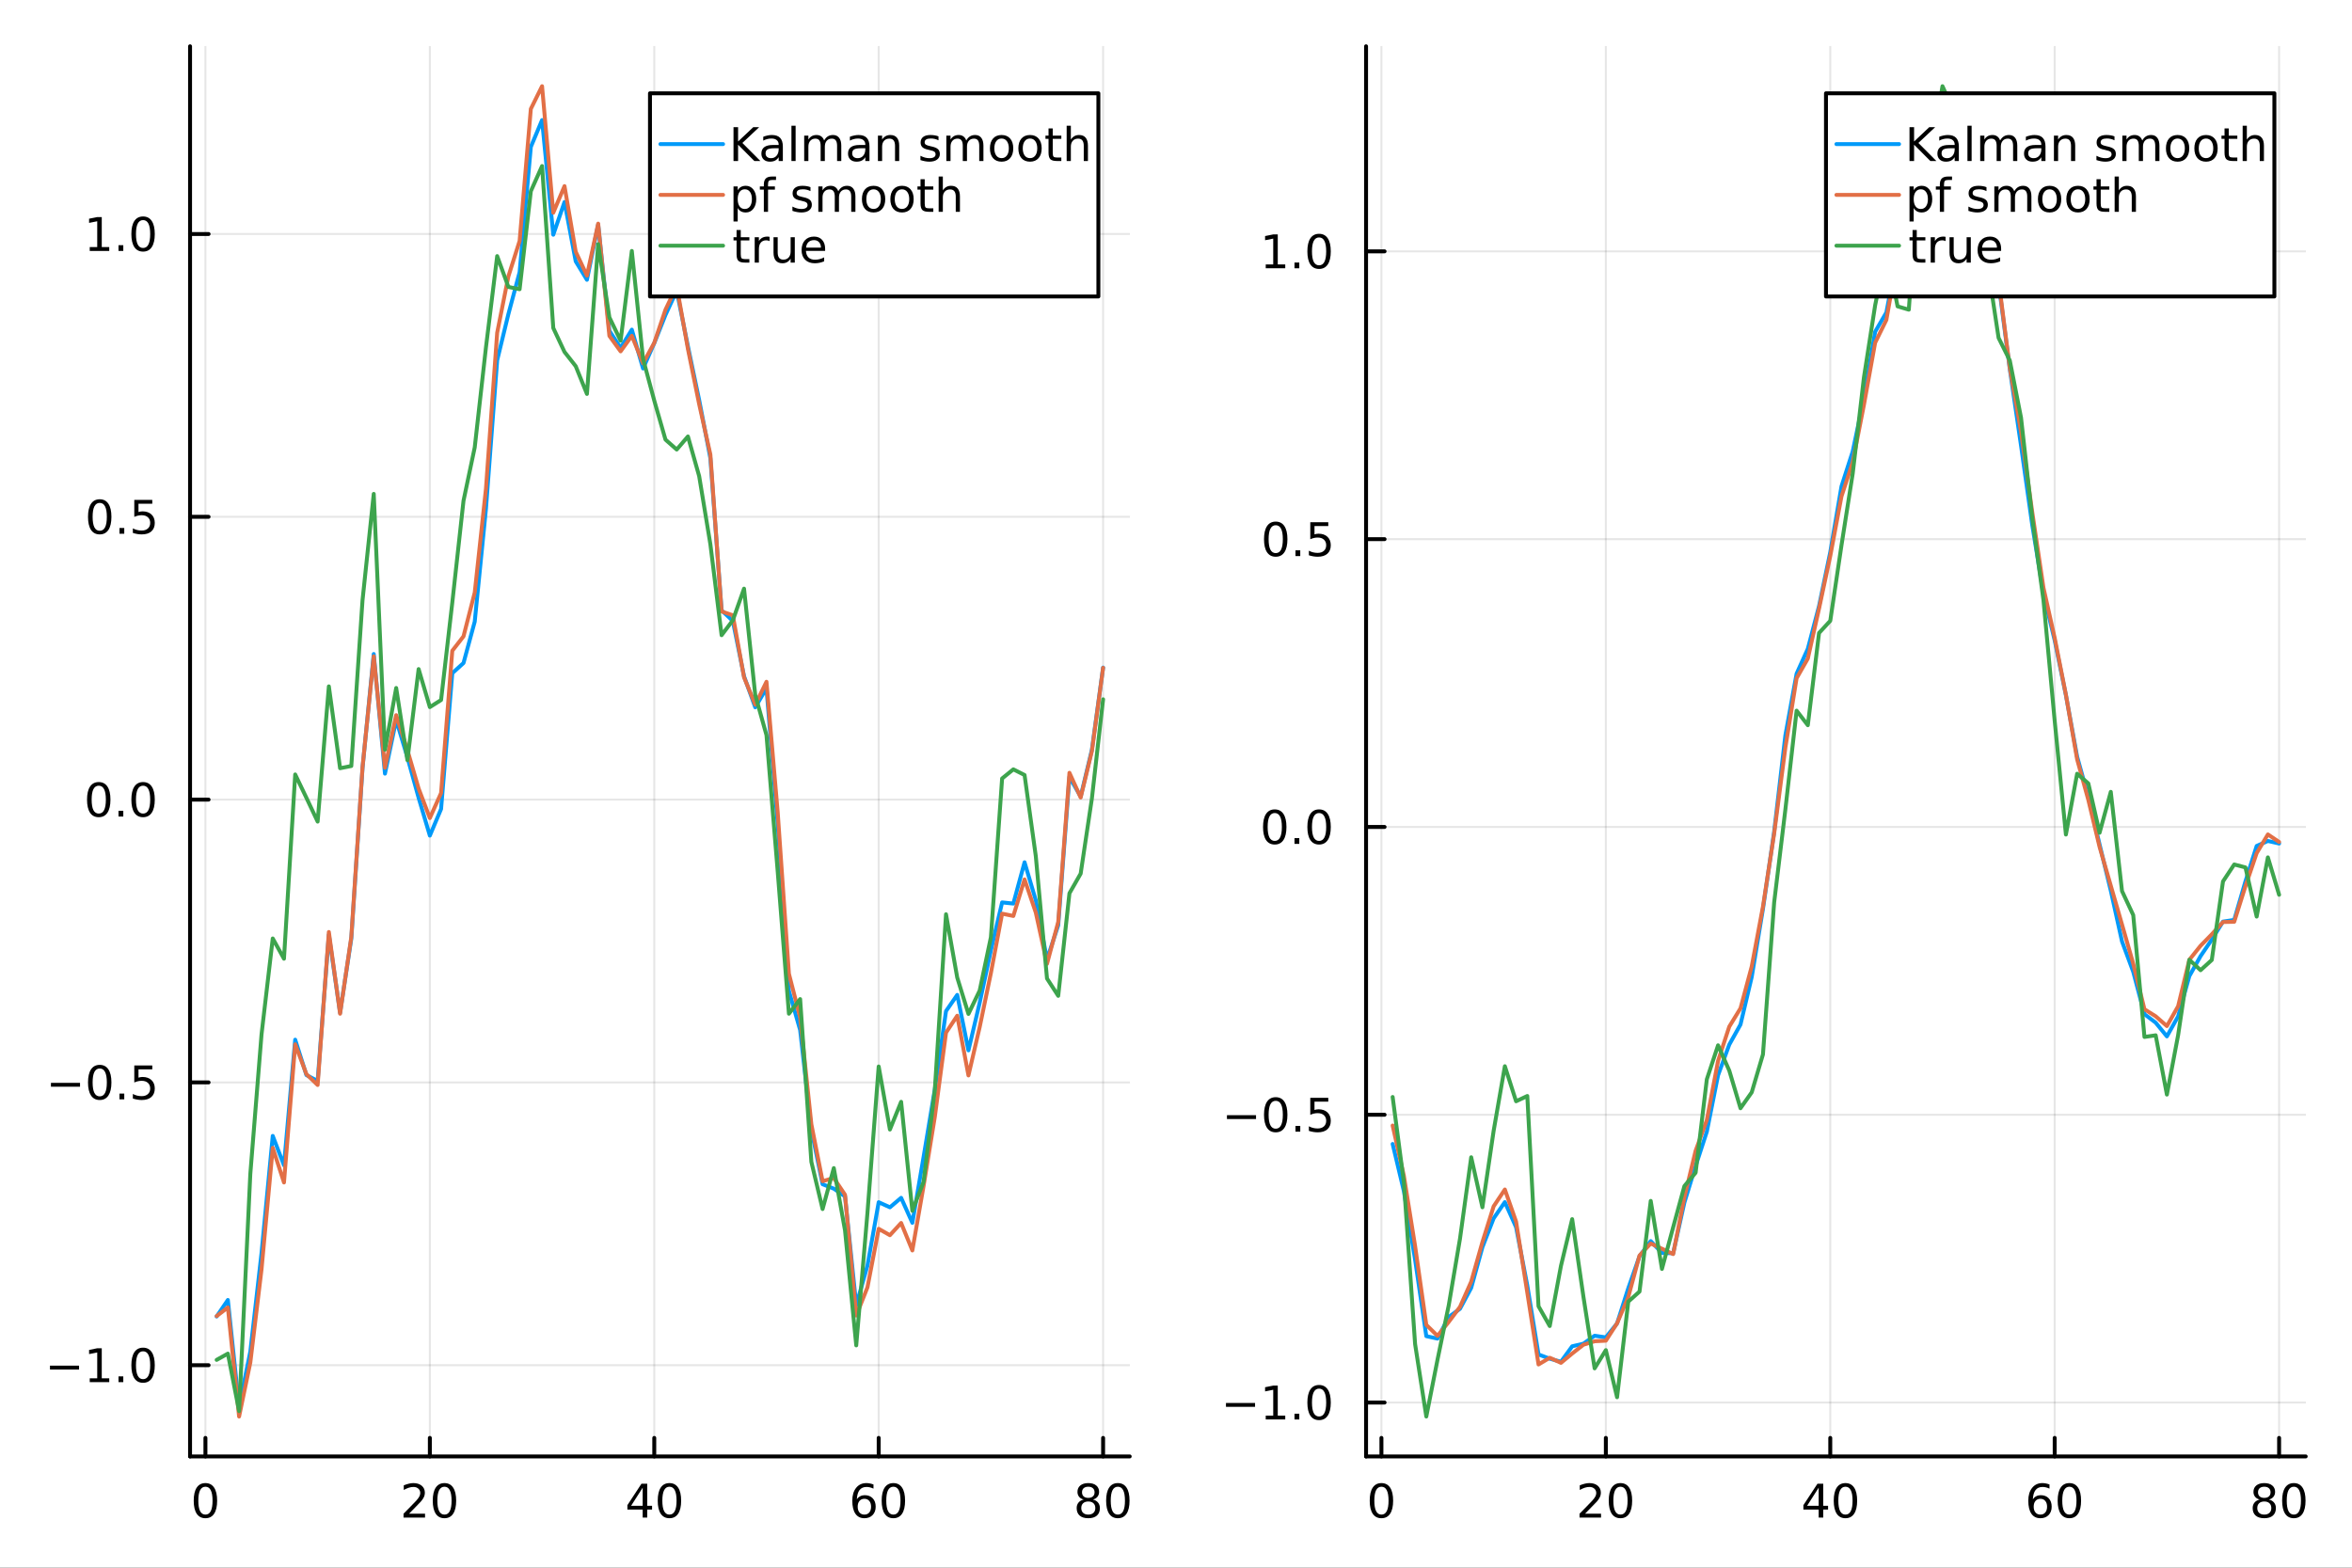 <?xml version="1.0" encoding="utf-8"?>
<svg xmlns="http://www.w3.org/2000/svg" xmlns:xlink="http://www.w3.org/1999/xlink" width="600" height="400" viewBox="0 0 2400 1600">
<rect x="0" y="0" width="2400" height="1600" fill="#333333" stroke="none"/>
<defs>
  <clipPath id="clip720">
    <rect x="0" y="0" width="2400" height="1600"/>
  </clipPath>
</defs>
<path clip-path="url(#clip720)" d="M0 1600 L2400 1600 L2400 0 L0 0  Z" fill="#ffffff" fill-rule="evenodd" fill-opacity="1"/>
<defs>
  <clipPath id="clip721">
    <rect x="480" y="0" width="1681" height="1600"/>
  </clipPath>
</defs>
<path clip-path="url(#clip720)" d="M193.936 1486.45 L1152.76 1486.45 L1152.76 47.244 L193.936 47.244  Z" fill="#ffffff" fill-rule="evenodd" fill-opacity="1"/>
<defs>
  <clipPath id="clip722">
    <rect x="193" y="47" width="960" height="1440"/>
  </clipPath>
</defs>
<polyline clip-path="url(#clip722)" style="stroke:#000000; stroke-linecap:round; stroke-linejoin:round; stroke-width:2; stroke-opacity:0.1; fill:none" points="209.622,1486.45 209.622,47.244 "/>
<polyline clip-path="url(#clip722)" style="stroke:#000000; stroke-linecap:round; stroke-linejoin:round; stroke-width:2; stroke-opacity:0.1; fill:none" points="438.622,1486.45 438.622,47.244 "/>
<polyline clip-path="url(#clip722)" style="stroke:#000000; stroke-linecap:round; stroke-linejoin:round; stroke-width:2; stroke-opacity:0.1; fill:none" points="667.621,1486.45 667.621,47.244 "/>
<polyline clip-path="url(#clip722)" style="stroke:#000000; stroke-linecap:round; stroke-linejoin:round; stroke-width:2; stroke-opacity:0.1; fill:none" points="896.62,1486.45 896.62,47.244 "/>
<polyline clip-path="url(#clip722)" style="stroke:#000000; stroke-linecap:round; stroke-linejoin:round; stroke-width:2; stroke-opacity:0.1; fill:none" points="1125.62,1486.45 1125.62,47.244 "/>
<polyline clip-path="url(#clip722)" style="stroke:#000000; stroke-linecap:round; stroke-linejoin:round; stroke-width:2; stroke-opacity:0.1; fill:none" points="193.936,1393.35 1152.76,1393.35 "/>
<polyline clip-path="url(#clip722)" style="stroke:#000000; stroke-linecap:round; stroke-linejoin:round; stroke-width:2; stroke-opacity:0.1; fill:none" points="193.936,1104.72 1152.76,1104.72 "/>
<polyline clip-path="url(#clip722)" style="stroke:#000000; stroke-linecap:round; stroke-linejoin:round; stroke-width:2; stroke-opacity:0.1; fill:none" points="193.936,816.094 1152.76,816.094 "/>
<polyline clip-path="url(#clip722)" style="stroke:#000000; stroke-linecap:round; stroke-linejoin:round; stroke-width:2; stroke-opacity:0.1; fill:none" points="193.936,527.465 1152.76,527.465 "/>
<polyline clip-path="url(#clip722)" style="stroke:#000000; stroke-linecap:round; stroke-linejoin:round; stroke-width:2; stroke-opacity:0.1; fill:none" points="193.936,238.835 1152.76,238.835 "/>
<polyline clip-path="url(#clip720)" style="stroke:#000000; stroke-linecap:round; stroke-linejoin:round; stroke-width:4; stroke-opacity:1; fill:none" points="193.936,1486.45 1152.76,1486.45 "/>
<polyline clip-path="url(#clip720)" style="stroke:#000000; stroke-linecap:round; stroke-linejoin:round; stroke-width:4; stroke-opacity:1; fill:none" points="209.622,1486.45 209.622,1467.55 "/>
<polyline clip-path="url(#clip720)" style="stroke:#000000; stroke-linecap:round; stroke-linejoin:round; stroke-width:4; stroke-opacity:1; fill:none" points="438.622,1486.45 438.622,1467.55 "/>
<polyline clip-path="url(#clip720)" style="stroke:#000000; stroke-linecap:round; stroke-linejoin:round; stroke-width:4; stroke-opacity:1; fill:none" points="667.621,1486.45 667.621,1467.55 "/>
<polyline clip-path="url(#clip720)" style="stroke:#000000; stroke-linecap:round; stroke-linejoin:round; stroke-width:4; stroke-opacity:1; fill:none" points="896.62,1486.45 896.62,1467.55 "/>
<polyline clip-path="url(#clip720)" style="stroke:#000000; stroke-linecap:round; stroke-linejoin:round; stroke-width:4; stroke-opacity:1; fill:none" points="1125.62,1486.45 1125.62,1467.55 "/>
<path clip-path="url(#clip720)" d="M209.622 1517.37 Q206.011 1517.37 204.183 1520.93 Q202.377 1524.47 202.377 1531.6 Q202.377 1538.71 204.183 1542.27 Q206.011 1545.82 209.622 1545.82 Q213.257 1545.82 215.062 1542.27 Q216.891 1538.71 216.891 1531.6 Q216.891 1524.47 215.062 1520.93 Q213.257 1517.37 209.622 1517.37 M209.622 1513.66 Q215.433 1513.66 218.488 1518.27 Q221.567 1522.85 221.567 1531.6 Q221.567 1540.33 218.488 1544.94 Q215.433 1549.52 209.622 1549.52 Q203.812 1549.52 200.734 1544.94 Q197.678 1540.33 197.678 1531.6 Q197.678 1522.85 200.734 1518.27 Q203.812 1513.66 209.622 1513.66 Z" fill="#000000" fill-rule="nonzero" fill-opacity="1" /><path clip-path="url(#clip720)" d="M417.395 1544.91 L433.714 1544.91 L433.714 1548.85 L411.77 1548.85 L411.77 1544.91 Q414.432 1542.16 419.015 1537.53 Q423.622 1532.88 424.802 1531.53 Q427.048 1529.01 427.927 1527.27 Q428.83 1525.51 428.83 1523.82 Q428.83 1521.07 426.886 1519.33 Q424.964 1517.6 421.863 1517.6 Q419.663 1517.6 417.21 1518.36 Q414.779 1519.13 412.001 1520.68 L412.001 1515.95 Q414.826 1514.82 417.279 1514.24 Q419.733 1513.66 421.77 1513.66 Q427.14 1513.66 430.335 1516.35 Q433.529 1519.03 433.529 1523.52 Q433.529 1525.65 432.719 1527.57 Q431.932 1529.47 429.825 1532.07 Q429.247 1532.74 426.145 1535.95 Q423.043 1539.15 417.395 1544.91 Z" fill="#000000" fill-rule="nonzero" fill-opacity="1" /><path clip-path="url(#clip720)" d="M453.529 1517.37 Q449.918 1517.37 448.089 1520.93 Q446.284 1524.47 446.284 1531.6 Q446.284 1538.71 448.089 1542.27 Q449.918 1545.82 453.529 1545.82 Q457.163 1545.82 458.969 1542.27 Q460.798 1538.71 460.798 1531.6 Q460.798 1524.47 458.969 1520.93 Q457.163 1517.37 453.529 1517.37 M453.529 1513.66 Q459.339 1513.66 462.395 1518.27 Q465.473 1522.85 465.473 1531.6 Q465.473 1540.33 462.395 1544.94 Q459.339 1549.52 453.529 1549.52 Q447.719 1549.52 444.64 1544.94 Q441.585 1540.33 441.585 1531.6 Q441.585 1522.85 444.64 1518.27 Q447.719 1513.66 453.529 1513.66 Z" fill="#000000" fill-rule="nonzero" fill-opacity="1" /><path clip-path="url(#clip720)" d="M655.792 1518.36 L643.987 1536.81 L655.792 1536.81 L655.792 1518.36 M654.565 1514.29 L660.445 1514.29 L660.445 1536.81 L665.376 1536.81 L665.376 1540.7 L660.445 1540.7 L660.445 1548.85 L655.792 1548.85 L655.792 1540.7 L640.191 1540.7 L640.191 1536.19 L654.565 1514.29 Z" fill="#000000" fill-rule="nonzero" fill-opacity="1" /><path clip-path="url(#clip720)" d="M683.107 1517.37 Q679.496 1517.37 677.667 1520.93 Q675.862 1524.47 675.862 1531.6 Q675.862 1538.71 677.667 1542.27 Q679.496 1545.82 683.107 1545.82 Q686.741 1545.82 688.547 1542.27 Q690.375 1538.71 690.375 1531.6 Q690.375 1524.47 688.547 1520.93 Q686.741 1517.37 683.107 1517.37 M683.107 1513.66 Q688.917 1513.66 691.973 1518.27 Q695.051 1522.85 695.051 1531.6 Q695.051 1540.33 691.973 1544.94 Q688.917 1549.52 683.107 1549.52 Q677.297 1549.52 674.218 1544.94 Q671.163 1540.33 671.163 1531.6 Q671.163 1522.85 674.218 1518.27 Q677.297 1513.66 683.107 1513.66 Z" fill="#000000" fill-rule="nonzero" fill-opacity="1" /><path clip-path="url(#clip720)" d="M882.025 1529.7 Q878.877 1529.7 877.025 1531.86 Q875.197 1534.01 875.197 1537.76 Q875.197 1541.49 877.025 1543.66 Q878.877 1545.82 882.025 1545.82 Q885.174 1545.82 887.002 1543.66 Q888.854 1541.49 888.854 1537.76 Q888.854 1534.01 887.002 1531.86 Q885.174 1529.7 882.025 1529.7 M891.308 1515.05 L891.308 1519.31 Q889.549 1518.48 887.743 1518.04 Q885.961 1517.6 884.201 1517.6 Q879.572 1517.6 877.118 1520.72 Q874.687 1523.85 874.34 1530.17 Q875.706 1528.15 877.766 1527.09 Q879.826 1526 882.303 1526 Q887.511 1526 890.521 1529.17 Q893.553 1532.32 893.553 1537.76 Q893.553 1543.08 890.405 1546.3 Q887.257 1549.52 882.025 1549.52 Q876.03 1549.52 872.859 1544.94 Q869.688 1540.33 869.688 1531.6 Q869.688 1523.41 873.576 1518.55 Q877.465 1513.66 884.016 1513.66 Q885.775 1513.66 887.558 1514.01 Q889.363 1514.36 891.308 1515.05 Z" fill="#000000" fill-rule="nonzero" fill-opacity="1" /><path clip-path="url(#clip720)" d="M911.609 1517.37 Q907.997 1517.37 906.169 1520.93 Q904.363 1524.47 904.363 1531.6 Q904.363 1538.71 906.169 1542.27 Q907.997 1545.82 911.609 1545.82 Q915.243 1545.82 917.048 1542.27 Q918.877 1538.71 918.877 1531.6 Q918.877 1524.47 917.048 1520.93 Q915.243 1517.37 911.609 1517.37 M911.609 1513.66 Q917.419 1513.66 920.474 1518.27 Q923.553 1522.85 923.553 1531.6 Q923.553 1540.33 920.474 1544.94 Q917.419 1549.52 911.609 1549.52 Q905.798 1549.52 902.72 1544.94 Q899.664 1540.33 899.664 1531.6 Q899.664 1522.85 902.72 1518.27 Q905.798 1513.66 911.609 1513.66 Z" fill="#000000" fill-rule="nonzero" fill-opacity="1" /><path clip-path="url(#clip720)" d="M1110.49 1532.44 Q1107.16 1532.44 1105.24 1534.22 Q1103.34 1536 1103.34 1539.13 Q1103.34 1542.25 1105.24 1544.03 Q1107.16 1545.82 1110.49 1545.82 Q1113.83 1545.82 1115.75 1544.03 Q1117.67 1542.23 1117.67 1539.13 Q1117.67 1536 1115.75 1534.22 Q1113.85 1532.44 1110.49 1532.44 M1105.82 1530.45 Q1102.81 1529.7 1101.12 1527.64 Q1099.45 1525.58 1099.45 1522.62 Q1099.45 1518.48 1102.39 1516.07 Q1105.35 1513.66 1110.49 1513.66 Q1115.65 1513.66 1118.59 1516.07 Q1121.53 1518.48 1121.53 1522.62 Q1121.53 1525.58 1119.84 1527.64 Q1118.18 1529.7 1115.19 1530.45 Q1118.57 1531.23 1120.45 1533.52 Q1122.34 1535.82 1122.34 1539.13 Q1122.34 1544.15 1119.27 1546.83 Q1116.21 1549.52 1110.49 1549.52 Q1104.77 1549.52 1101.7 1546.83 Q1098.64 1544.15 1098.64 1539.13 Q1098.64 1535.82 1100.54 1533.52 Q1102.44 1531.23 1105.82 1530.45 M1104.1 1523.06 Q1104.1 1525.75 1105.77 1527.25 Q1107.46 1528.76 1110.49 1528.76 Q1113.5 1528.76 1115.19 1527.25 Q1116.9 1525.75 1116.9 1523.06 Q1116.9 1520.38 1115.19 1518.87 Q1113.5 1517.37 1110.49 1517.37 Q1107.46 1517.37 1105.77 1518.87 Q1104.1 1520.38 1104.1 1523.06 Z" fill="#000000" fill-rule="nonzero" fill-opacity="1" /><path clip-path="url(#clip720)" d="M1140.65 1517.37 Q1137.04 1517.37 1135.21 1520.93 Q1133.41 1524.47 1133.41 1531.6 Q1133.41 1538.71 1135.21 1542.27 Q1137.04 1545.82 1140.65 1545.82 Q1144.29 1545.82 1146.09 1542.27 Q1147.92 1538.71 1147.92 1531.6 Q1147.92 1524.47 1146.09 1520.93 Q1144.29 1517.37 1140.65 1517.37 M1140.65 1513.66 Q1146.46 1513.66 1149.52 1518.27 Q1152.6 1522.85 1152.6 1531.6 Q1152.6 1540.33 1149.52 1544.94 Q1146.46 1549.52 1140.65 1549.52 Q1134.84 1549.52 1131.77 1544.94 Q1128.71 1540.33 1128.71 1531.6 Q1128.71 1522.85 1131.77 1518.27 Q1134.84 1513.66 1140.65 1513.66 Z" fill="#000000" fill-rule="nonzero" fill-opacity="1" /><polyline clip-path="url(#clip720)" style="stroke:#000000; stroke-linecap:round; stroke-linejoin:round; stroke-width:4; stroke-opacity:1; fill:none" points="193.936,1486.45 193.936,47.244 "/>
<polyline clip-path="url(#clip720)" style="stroke:#000000; stroke-linecap:round; stroke-linejoin:round; stroke-width:4; stroke-opacity:1; fill:none" points="193.936,1393.35 212.834,1393.35 "/>
<polyline clip-path="url(#clip720)" style="stroke:#000000; stroke-linecap:round; stroke-linejoin:round; stroke-width:4; stroke-opacity:1; fill:none" points="193.936,1104.72 212.834,1104.72 "/>
<polyline clip-path="url(#clip720)" style="stroke:#000000; stroke-linecap:round; stroke-linejoin:round; stroke-width:4; stroke-opacity:1; fill:none" points="193.936,816.094 212.834,816.094 "/>
<polyline clip-path="url(#clip720)" style="stroke:#000000; stroke-linecap:round; stroke-linejoin:round; stroke-width:4; stroke-opacity:1; fill:none" points="193.936,527.465 212.834,527.465 "/>
<polyline clip-path="url(#clip720)" style="stroke:#000000; stroke-linecap:round; stroke-linejoin:round; stroke-width:4; stroke-opacity:1; fill:none" points="193.936,238.835 212.834,238.835 "/>
<path clip-path="url(#clip720)" d="M50.992 1393.8 L80.668 1393.8 L80.668 1397.74 L50.992 1397.74 L50.992 1393.8 Z" fill="#000000" fill-rule="nonzero" fill-opacity="1" /><path clip-path="url(#clip720)" d="M91.571 1406.7 L99.21 1406.7 L99.21 1380.33 L90.899 1382 L90.899 1377.74 L99.163 1376.07 L103.839 1376.07 L103.839 1406.7 L111.478 1406.7 L111.478 1410.63 L91.571 1410.63 L91.571 1406.7 Z" fill="#000000" fill-rule="nonzero" fill-opacity="1" /><path clip-path="url(#clip720)" d="M120.922 1404.75 L125.807 1404.75 L125.807 1410.63 L120.922 1410.63 L120.922 1404.75 Z" fill="#000000" fill-rule="nonzero" fill-opacity="1" /><path clip-path="url(#clip720)" d="M145.992 1379.15 Q142.381 1379.15 140.552 1382.72 Q138.746 1386.26 138.746 1393.39 Q138.746 1400.49 140.552 1404.06 Q142.381 1407.6 145.992 1407.6 Q149.626 1407.6 151.431 1404.06 Q153.26 1400.49 153.26 1393.39 Q153.26 1386.26 151.431 1382.72 Q149.626 1379.15 145.992 1379.15 M145.992 1375.45 Q151.802 1375.45 154.857 1380.05 Q157.936 1384.64 157.936 1393.39 Q157.936 1402.11 154.857 1406.72 Q151.802 1411.3 145.992 1411.3 Q140.181 1411.3 137.103 1406.72 Q134.047 1402.11 134.047 1393.39 Q134.047 1384.64 137.103 1380.05 Q140.181 1375.45 145.992 1375.45 Z" fill="#000000" fill-rule="nonzero" fill-opacity="1" /><path clip-path="url(#clip720)" d="M51.987 1105.18 L81.663 1105.18 L81.663 1109.11 L51.987 1109.11 L51.987 1105.18 Z" fill="#000000" fill-rule="nonzero" fill-opacity="1" /><path clip-path="url(#clip720)" d="M101.756 1090.52 Q98.145 1090.52 96.316 1094.09 Q94.51 1097.63 94.51 1104.76 Q94.51 1111.87 96.316 1115.43 Q98.145 1118.97 101.756 1118.97 Q105.39 1118.97 107.196 1115.43 Q109.024 1111.87 109.024 1104.76 Q109.024 1097.63 107.196 1094.09 Q105.39 1090.52 101.756 1090.52 M101.756 1086.82 Q107.566 1086.82 110.621 1091.43 Q113.7 1096.01 113.7 1104.76 Q113.7 1113.49 110.621 1118.09 Q107.566 1122.68 101.756 1122.68 Q95.946 1122.68 92.867 1118.09 Q89.811 1113.49 89.811 1104.76 Q89.811 1096.01 92.867 1091.43 Q95.946 1086.82 101.756 1086.82 Z" fill="#000000" fill-rule="nonzero" fill-opacity="1" /><path clip-path="url(#clip720)" d="M121.918 1116.12 L126.802 1116.12 L126.802 1122 L121.918 1122 L121.918 1116.12 Z" fill="#000000" fill-rule="nonzero" fill-opacity="1" /><path clip-path="url(#clip720)" d="M137.033 1087.44 L155.39 1087.44 L155.39 1091.38 L141.316 1091.38 L141.316 1099.85 Q142.334 1099.5 143.353 1099.34 Q144.371 1099.16 145.39 1099.16 Q151.177 1099.16 154.556 1102.33 Q157.936 1105.5 157.936 1110.92 Q157.936 1116.49 154.464 1119.6 Q150.992 1122.68 144.672 1122.68 Q142.496 1122.68 140.228 1122.3 Q137.982 1121.93 135.575 1121.19 L135.575 1116.49 Q137.658 1117.63 139.881 1118.18 Q142.103 1118.74 144.58 1118.74 Q148.584 1118.74 150.922 1116.63 Q153.26 1114.53 153.26 1110.92 Q153.26 1107.3 150.922 1105.2 Q148.584 1103.09 144.58 1103.09 Q142.705 1103.09 140.83 1103.51 Q138.978 1103.93 137.033 1104.8 L137.033 1087.44 Z" fill="#000000" fill-rule="nonzero" fill-opacity="1" /><path clip-path="url(#clip720)" d="M100.76 801.893 Q97.149 801.893 95.321 805.458 Q93.515 809 93.515 816.129 Q93.515 823.236 95.321 826.8 Q97.149 830.342 100.76 830.342 Q104.395 830.342 106.2 826.8 Q108.029 823.236 108.029 816.129 Q108.029 809 106.2 805.458 Q104.395 801.893 100.76 801.893 M100.76 798.189 Q106.571 798.189 109.626 802.796 Q112.705 807.379 112.705 816.129 Q112.705 824.856 109.626 829.462 Q106.571 834.046 100.76 834.046 Q94.95 834.046 91.871 829.462 Q88.816 824.856 88.816 816.129 Q88.816 807.379 91.871 802.796 Q94.95 798.189 100.76 798.189 Z" fill="#000000" fill-rule="nonzero" fill-opacity="1" /><path clip-path="url(#clip720)" d="M120.922 827.495 L125.807 827.495 L125.807 833.374 L120.922 833.374 L120.922 827.495 Z" fill="#000000" fill-rule="nonzero" fill-opacity="1" /><path clip-path="url(#clip720)" d="M145.992 801.893 Q142.381 801.893 140.552 805.458 Q138.746 809 138.746 816.129 Q138.746 823.236 140.552 826.8 Q142.381 830.342 145.992 830.342 Q149.626 830.342 151.431 826.8 Q153.26 823.236 153.26 816.129 Q153.26 809 151.431 805.458 Q149.626 801.893 145.992 801.893 M145.992 798.189 Q151.802 798.189 154.857 802.796 Q157.936 807.379 157.936 816.129 Q157.936 824.856 154.857 829.462 Q151.802 834.046 145.992 834.046 Q140.181 834.046 137.103 829.462 Q134.047 824.856 134.047 816.129 Q134.047 807.379 137.103 802.796 Q140.181 798.189 145.992 798.189 Z" fill="#000000" fill-rule="nonzero" fill-opacity="1" /><path clip-path="url(#clip720)" d="M101.756 513.264 Q98.145 513.264 96.316 516.828 Q94.51 520.37 94.51 527.5 Q94.51 534.606 96.316 538.171 Q98.145 541.713 101.756 541.713 Q105.39 541.713 107.196 538.171 Q109.024 534.606 109.024 527.5 Q109.024 520.37 107.196 516.828 Q105.39 513.264 101.756 513.264 M101.756 509.56 Q107.566 509.56 110.621 514.166 Q113.7 518.75 113.7 527.5 Q113.7 536.226 110.621 540.833 Q107.566 545.416 101.756 545.416 Q95.946 545.416 92.867 540.833 Q89.811 536.226 89.811 527.5 Q89.811 518.75 92.867 514.166 Q95.946 509.56 101.756 509.56 Z" fill="#000000" fill-rule="nonzero" fill-opacity="1" /><path clip-path="url(#clip720)" d="M121.918 538.865 L126.802 538.865 L126.802 544.745 L121.918 544.745 L121.918 538.865 Z" fill="#000000" fill-rule="nonzero" fill-opacity="1" /><path clip-path="url(#clip720)" d="M137.033 510.185 L155.39 510.185 L155.39 514.12 L141.316 514.12 L141.316 522.592 Q142.334 522.245 143.353 522.083 Q144.371 521.898 145.39 521.898 Q151.177 521.898 154.556 525.069 Q157.936 528.24 157.936 533.657 Q157.936 539.236 154.464 542.338 Q150.992 545.416 144.672 545.416 Q142.496 545.416 140.228 545.046 Q137.982 544.676 135.575 543.935 L135.575 539.236 Q137.658 540.37 139.881 540.926 Q142.103 541.481 144.58 541.481 Q148.584 541.481 150.922 539.375 Q153.26 537.268 153.26 533.657 Q153.26 530.046 150.922 527.939 Q148.584 525.833 144.58 525.833 Q142.705 525.833 140.83 526.25 Q138.978 526.666 137.033 527.546 L137.033 510.185 Z" fill="#000000" fill-rule="nonzero" fill-opacity="1" /><path clip-path="url(#clip720)" d="M91.571 252.18 L99.21 252.18 L99.21 225.815 L90.899 227.481 L90.899 223.222 L99.163 221.555 L103.839 221.555 L103.839 252.18 L111.478 252.18 L111.478 256.115 L91.571 256.115 L91.571 252.18 Z" fill="#000000" fill-rule="nonzero" fill-opacity="1" /><path clip-path="url(#clip720)" d="M120.922 250.236 L125.807 250.236 L125.807 256.115 L120.922 256.115 L120.922 250.236 Z" fill="#000000" fill-rule="nonzero" fill-opacity="1" /><path clip-path="url(#clip720)" d="M145.992 224.634 Q142.381 224.634 140.552 228.199 Q138.746 231.741 138.746 238.87 Q138.746 245.977 140.552 249.541 Q142.381 253.083 145.992 253.083 Q149.626 253.083 151.431 249.541 Q153.26 245.977 153.26 238.87 Q153.26 231.741 151.431 228.199 Q149.626 224.634 145.992 224.634 M145.992 220.93 Q151.802 220.93 154.857 225.537 Q157.936 230.12 157.936 238.87 Q157.936 247.597 154.857 252.203 Q151.802 256.787 145.992 256.787 Q140.181 256.787 137.103 252.203 Q134.047 247.597 134.047 238.87 Q134.047 230.12 137.103 225.537 Q140.181 220.93 145.992 220.93 Z" fill="#000000" fill-rule="nonzero" fill-opacity="1" /><polyline clip-path="url(#clip722)" style="stroke:#009af9; stroke-linecap:round; stroke-linejoin:round; stroke-width:4; stroke-opacity:1; fill:none" points="221.072,1343.6 232.522,1326.78 243.972,1435.84 255.422,1379.46 266.872,1278.89 278.322,1159.33 289.772,1189.31 301.222,1061.12 312.672,1097.23 324.122,1103.24 335.572,954.095 347.022,1033.54 358.472,957.979 369.922,783.838 381.372,667.486 392.822,789.59 404.272,734.812 415.722,772.942 427.172,814.259 438.622,852.834 450.072,825.689 461.522,687.092 472.972,676.683 484.422,634.435 495.872,519.184 507.321,367.727 518.771,320.538 530.221,277.772 541.671,149.933 553.121,122.57 564.571,239.556 576.021,206.179 587.471,266.727 598.921,285.563 610.371,229.257 621.821,337.625 633.271,354.969 644.721,336.44 656.171,376.071 667.621,350.199 679.071,321.404 690.521,296.647 701.971,353.464 713.421,408.222 724.871,467.647 736.321,622.949 747.771,633.694 759.221,690.188 770.671,721.888 782.121,702.398 793.571,841.1 805.021,1011.41 816.47,1051.24 827.92,1152.92 839.37,1208.63 850.82,1213.17 862.27,1221.06 873.72,1332.12 885.17,1291.65 896.62,1226.98 908.07,1232.21 919.52,1222.52 930.97,1248.03 942.42,1180.85 953.87,1112.03 965.32,1031.94 976.77,1015.4 988.22,1072 999.67,1023.39 1011.12,969.934 1022.57,921.012 1034.02,922.191 1045.47,880.052 1056.92,918.772 1068.37,979.244 1079.82,944.287 1091.27,793.013 1102.72,813.015 1114.17,765.245 1125.62,681.324 "/>
<polyline clip-path="url(#clip722)" style="stroke:#e26f46; stroke-linecap:round; stroke-linejoin:round; stroke-width:4; stroke-opacity:1; fill:none" points="221.072,1343.2 232.522,1334.35 243.972,1445.72 255.422,1390.66 266.872,1295.43 278.322,1171.51 289.772,1206.85 301.222,1065.8 312.672,1096.29 324.122,1107.36 335.572,951.218 347.022,1034.62 358.472,956.264 369.922,783.056 381.372,669.857 392.822,783.589 404.272,729.915 415.722,765.598 427.172,804.823 438.622,834.92 450.072,809.4 461.522,664.201 472.972,649.452 484.422,604.743 495.872,498.761 507.321,339.65 518.771,282.041 530.221,245.895 541.671,111.149 553.121,87.976 564.571,217.1 576.021,189.938 587.471,256.893 598.921,281.315 610.371,228.244 621.821,342.829 633.271,358.601 644.721,342.731 656.171,370.827 667.621,349.906 679.071,316.025 690.521,292.022 701.971,356.147 713.421,412.434 724.871,463.897 736.321,624.022 747.771,627.968 759.221,691.293 770.671,719.176 782.121,695.825 793.571,828.998 805.021,993.846 816.47,1038.42 827.92,1147.43 839.37,1205.56 850.82,1202.29 862.27,1219.39 873.72,1342.69 885.17,1313.84 896.62,1254.16 908.07,1260.65 919.52,1248.18 930.97,1276.22 942.42,1210.48 953.87,1140.07 965.32,1053.93 976.77,1036.67 988.22,1097.59 999.67,1048.3 1011.12,993.148 1022.57,932.482 1034.02,934.833 1045.47,897.561 1056.92,931.324 1068.37,983.689 1079.82,940.912 1091.27,788.731 1102.72,813.975 1114.17,766.592 1125.62,681.572 "/>
<polyline clip-path="url(#clip722)" style="stroke:#3da44d; stroke-linecap:round; stroke-linejoin:round; stroke-width:4; stroke-opacity:1; fill:none" points="221.072,1387.91 232.522,1381.52 243.972,1440.17 255.422,1198.15 266.872,1055.73 278.322,957.801 289.772,978.486 301.222,790.422 312.672,814.288 324.122,838.528 335.572,700.517 347.022,784.045 358.472,781.785 369.922,612.572 381.372,504.074 392.822,765.117 404.272,702.159 415.722,775.837 427.172,682.892 438.622,721.679 450.072,714.449 461.522,615.022 472.972,511.059 484.422,456.609 495.872,354.524 507.321,261.382 518.771,292.844 530.221,295.198 541.671,195.141 553.121,169.481 564.571,334.756 576.021,359.175 587.471,373.743 598.921,402.053 610.371,249.14 621.821,323.871 633.271,347.723 644.721,256.116 656.171,366.259 667.621,408.871 679.071,448.707 690.521,458.807 701.971,445.468 713.421,485.909 724.871,555.493 736.321,648.287 747.771,633.105 759.221,600.779 770.671,709.375 782.121,750.267 793.571,889.47 805.021,1034.6 816.47,1019.68 827.92,1185.79 839.37,1233.97 850.82,1192.17 862.27,1255.82 873.72,1373.11 885.17,1237.73 896.62,1088.48 908.07,1152.82 919.52,1124.52 930.97,1235.74 942.42,1206.17 953.87,1112.7 965.32,933.113 976.77,997.728 988.22,1034.81 999.67,1010.98 1011.12,956.511 1022.57,794.528 1034.02,785.21 1045.47,790.973 1056.92,873.607 1068.37,998.677 1079.82,1016.37 1091.27,911.708 1102.72,891.636 1114.17,814.966 1125.62,713.733 "/>
<path clip-path="url(#clip720)" d="M663.249 302.578 L1120.8 302.578 L1120.8 95.218 L663.249 95.218  Z" fill="#ffffff" fill-rule="evenodd" fill-opacity="1"/>
<polyline clip-path="url(#clip720)" style="stroke:#000000; stroke-linecap:round; stroke-linejoin:round; stroke-width:4; stroke-opacity:1; fill:none" points="663.249,302.578 1120.8,302.578 1120.8,95.218 663.249,95.218 663.249,302.578 "/>
<polyline clip-path="url(#clip720)" style="stroke:#009af9; stroke-linecap:round; stroke-linejoin:round; stroke-width:4; stroke-opacity:1; fill:none" points="673.902,147.058 737.823,147.058 "/>
<path clip-path="url(#clip720)" d="M748.477 129.778 L753.153 129.778 L753.153 144.384 L768.662 129.778 L774.681 129.778 L757.528 145.889 L775.907 164.338 L769.75 164.338 L753.153 147.694 L753.153 164.338 L748.477 164.338 L748.477 129.778 Z" fill="#000000" fill-rule="nonzero" fill-opacity="1" /><path clip-path="url(#clip720)" d="M790.329 151.305 Q785.167 151.305 783.176 152.486 Q781.185 153.666 781.185 156.514 Q781.185 158.782 782.667 160.125 Q784.171 161.444 786.741 161.444 Q790.282 161.444 792.412 158.944 Q794.565 156.421 794.565 152.254 L794.565 151.305 L790.329 151.305 M798.824 149.546 L798.824 164.338 L794.565 164.338 L794.565 160.402 Q793.106 162.763 790.93 163.898 Q788.755 165.009 785.606 165.009 Q781.625 165.009 779.264 162.787 Q776.926 160.541 776.926 156.791 Q776.926 152.416 779.843 150.194 Q782.782 147.972 788.592 147.972 L794.565 147.972 L794.565 147.555 Q794.565 144.615 792.62 143.018 Q790.699 141.398 787.204 141.398 Q784.981 141.398 782.875 141.93 Q780.768 142.463 778.824 143.527 L778.824 139.592 Q781.162 138.69 783.361 138.25 Q785.56 137.787 787.643 137.787 Q793.268 137.787 796.046 140.703 Q798.824 143.62 798.824 149.546 Z" fill="#000000" fill-rule="nonzero" fill-opacity="1" /><path clip-path="url(#clip720)" d="M807.597 128.319 L811.856 128.319 L811.856 164.338 L807.597 164.338 L807.597 128.319 Z" fill="#000000" fill-rule="nonzero" fill-opacity="1" /><path clip-path="url(#clip720)" d="M840.953 143.389 Q842.551 140.518 844.773 139.153 Q846.995 137.787 850.004 137.787 Q854.055 137.787 856.254 140.634 Q858.453 143.458 858.453 148.689 L858.453 164.338 L854.171 164.338 L854.171 148.828 Q854.171 145.102 852.851 143.296 Q851.532 141.49 848.824 141.49 Q845.513 141.49 843.592 143.69 Q841.671 145.889 841.671 149.685 L841.671 164.338 L837.389 164.338 L837.389 148.828 Q837.389 145.078 836.069 143.296 Q834.75 141.49 831.995 141.49 Q828.731 141.49 826.81 143.713 Q824.889 145.912 824.889 149.685 L824.889 164.338 L820.606 164.338 L820.606 138.412 L824.889 138.412 L824.889 142.44 Q826.347 140.055 828.384 138.921 Q830.421 137.787 833.222 137.787 Q836.046 137.787 838.014 139.222 Q840.004 140.657 840.953 143.389 Z" fill="#000000" fill-rule="nonzero" fill-opacity="1" /><path clip-path="url(#clip720)" d="M878.731 151.305 Q873.569 151.305 871.578 152.486 Q869.587 153.666 869.587 156.514 Q869.587 158.782 871.069 160.125 Q872.574 161.444 875.143 161.444 Q878.685 161.444 880.814 158.944 Q882.967 156.421 882.967 152.254 L882.967 151.305 L878.731 151.305 M887.226 149.546 L887.226 164.338 L882.967 164.338 L882.967 160.402 Q881.509 162.763 879.333 163.898 Q877.157 165.009 874.009 165.009 Q870.027 165.009 867.666 162.787 Q865.328 160.541 865.328 156.791 Q865.328 152.416 868.245 150.194 Q871.185 147.972 876.995 147.972 L882.967 147.972 L882.967 147.555 Q882.967 144.615 881.023 143.018 Q879.101 141.398 875.606 141.398 Q873.384 141.398 871.277 141.93 Q869.171 142.463 867.226 143.527 L867.226 139.592 Q869.564 138.69 871.763 138.25 Q873.962 137.787 876.046 137.787 Q881.671 137.787 884.448 140.703 Q887.226 143.62 887.226 149.546 Z" fill="#000000" fill-rule="nonzero" fill-opacity="1" /><path clip-path="url(#clip720)" d="M917.55 148.689 L917.55 164.338 L913.291 164.338 L913.291 148.828 Q913.291 145.148 911.856 143.319 Q910.421 141.49 907.55 141.49 Q904.101 141.49 902.11 143.69 Q900.12 145.889 900.12 149.685 L900.12 164.338 L895.837 164.338 L895.837 138.412 L900.12 138.412 L900.12 142.44 Q901.647 140.102 903.708 138.944 Q905.791 137.787 908.499 137.787 Q912.967 137.787 915.258 140.565 Q917.55 143.319 917.55 148.689 Z" fill="#000000" fill-rule="nonzero" fill-opacity="1" /><path clip-path="url(#clip720)" d="M957.643 139.176 L957.643 143.203 Q955.837 142.277 953.893 141.815 Q951.948 141.352 949.865 141.352 Q946.693 141.352 945.096 142.324 Q943.522 143.296 943.522 145.24 Q943.522 146.722 944.656 147.578 Q945.791 148.412 949.217 149.176 L950.675 149.5 Q955.212 150.472 957.11 152.254 Q959.031 154.014 959.031 157.185 Q959.031 160.796 956.161 162.902 Q953.314 165.009 948.314 165.009 Q946.231 165.009 943.962 164.592 Q941.717 164.199 939.217 163.388 L939.217 158.99 Q941.578 160.217 943.869 160.842 Q946.161 161.444 948.406 161.444 Q951.416 161.444 953.036 160.426 Q954.656 159.384 954.656 157.509 Q954.656 155.773 953.476 154.847 Q952.318 153.921 948.36 153.064 L946.879 152.717 Q942.92 151.884 941.161 150.171 Q939.402 148.435 939.402 145.426 Q939.402 141.768 941.994 139.778 Q944.587 137.787 949.356 137.787 Q951.717 137.787 953.8 138.134 Q955.883 138.481 957.643 139.176 Z" fill="#000000" fill-rule="nonzero" fill-opacity="1" /><path clip-path="url(#clip720)" d="M985.999 143.389 Q987.596 140.518 989.818 139.153 Q992.04 137.787 995.05 137.787 Q999.101 137.787 1001.3 140.634 Q1003.5 143.458 1003.5 148.689 L1003.5 164.338 L999.216 164.338 L999.216 148.828 Q999.216 145.102 997.897 143.296 Q996.577 141.49 993.869 141.49 Q990.559 141.49 988.638 143.69 Q986.716 145.889 986.716 149.685 L986.716 164.338 L982.434 164.338 L982.434 148.828 Q982.434 145.078 981.115 143.296 Q979.795 141.49 977.041 141.49 Q973.777 141.49 971.855 143.713 Q969.934 145.912 969.934 149.685 L969.934 164.338 L965.652 164.338 L965.652 138.412 L969.934 138.412 L969.934 142.44 Q971.392 140.055 973.429 138.921 Q975.466 137.787 978.267 137.787 Q981.091 137.787 983.059 139.222 Q985.05 140.657 985.999 143.389 Z" fill="#000000" fill-rule="nonzero" fill-opacity="1" /><path clip-path="url(#clip720)" d="M1022.04 141.398 Q1018.61 141.398 1016.62 144.083 Q1014.63 146.745 1014.63 151.398 Q1014.63 156.051 1016.6 158.736 Q1018.59 161.398 1022.04 161.398 Q1025.44 161.398 1027.43 158.713 Q1029.42 156.027 1029.42 151.398 Q1029.42 146.791 1027.43 144.106 Q1025.44 141.398 1022.04 141.398 M1022.04 137.787 Q1027.6 137.787 1030.77 141.398 Q1033.94 145.009 1033.94 151.398 Q1033.94 157.764 1030.77 161.398 Q1027.6 165.009 1022.04 165.009 Q1016.46 165.009 1013.29 161.398 Q1010.14 157.764 1010.14 151.398 Q1010.14 145.009 1013.29 141.398 Q1016.46 137.787 1022.04 137.787 Z" fill="#000000" fill-rule="nonzero" fill-opacity="1" /><path clip-path="url(#clip720)" d="M1051.04 141.398 Q1047.62 141.398 1045.63 144.083 Q1043.64 146.745 1043.64 151.398 Q1043.64 156.051 1045.6 158.736 Q1047.6 161.398 1051.04 161.398 Q1054.45 161.398 1056.44 158.713 Q1058.43 156.027 1058.43 151.398 Q1058.43 146.791 1056.44 144.106 Q1054.45 141.398 1051.04 141.398 M1051.04 137.787 Q1056.6 137.787 1059.77 141.398 Q1062.94 145.009 1062.94 151.398 Q1062.94 157.764 1059.77 161.398 Q1056.6 165.009 1051.04 165.009 Q1045.47 165.009 1042.29 161.398 Q1039.15 157.764 1039.15 151.398 Q1039.15 145.009 1042.29 141.398 Q1045.47 137.787 1051.04 137.787 Z" fill="#000000" fill-rule="nonzero" fill-opacity="1" /><path clip-path="url(#clip720)" d="M1074.22 131.051 L1074.22 138.412 L1082.99 138.412 L1082.99 141.722 L1074.22 141.722 L1074.22 155.796 Q1074.22 158.967 1075.07 159.87 Q1075.95 160.773 1078.61 160.773 L1082.99 160.773 L1082.99 164.338 L1078.61 164.338 Q1073.68 164.338 1071.81 162.509 Q1069.93 160.657 1069.93 155.796 L1069.93 141.722 L1066.81 141.722 L1066.81 138.412 L1069.93 138.412 L1069.93 131.051 L1074.22 131.051 Z" fill="#000000" fill-rule="nonzero" fill-opacity="1" /><path clip-path="url(#clip720)" d="M1110.14 148.689 L1110.14 164.338 L1105.88 164.338 L1105.88 148.828 Q1105.88 145.148 1104.45 143.319 Q1103.01 141.49 1100.14 141.49 Q1096.69 141.49 1094.7 143.69 Q1092.71 145.889 1092.71 149.685 L1092.71 164.338 L1088.43 164.338 L1088.43 128.319 L1092.71 128.319 L1092.71 142.44 Q1094.24 140.102 1096.3 138.944 Q1098.38 137.787 1101.09 137.787 Q1105.56 137.787 1107.85 140.565 Q1110.14 143.319 1110.14 148.689 Z" fill="#000000" fill-rule="nonzero" fill-opacity="1" /><polyline clip-path="url(#clip720)" style="stroke:#e26f46; stroke-linecap:round; stroke-linejoin:round; stroke-width:4; stroke-opacity:1; fill:none" points="673.902,198.898 737.823,198.898 "/>
<path clip-path="url(#clip720)" d="M752.759 212.289 L752.759 226.039 L748.477 226.039 L748.477 190.252 L752.759 190.252 L752.759 194.187 Q754.102 191.872 756.139 190.761 Q758.199 189.627 761.046 189.627 Q765.769 189.627 768.708 193.377 Q771.671 197.127 771.671 203.238 Q771.671 209.349 768.708 213.099 Q765.769 216.849 761.046 216.849 Q758.199 216.849 756.139 215.738 Q754.102 214.603 752.759 212.289 M767.25 203.238 Q767.25 198.539 765.306 195.877 Q763.384 193.192 760.005 193.192 Q756.625 193.192 754.681 195.877 Q752.759 198.539 752.759 203.238 Q752.759 207.937 754.681 210.622 Q756.625 213.284 760.005 213.284 Q763.384 213.284 765.306 210.622 Q767.25 207.937 767.25 203.238 Z" fill="#000000" fill-rule="nonzero" fill-opacity="1" /><path clip-path="url(#clip720)" d="M791.856 180.159 L791.856 183.701 L787.782 183.701 Q785.491 183.701 784.588 184.627 Q783.708 185.553 783.708 187.96 L783.708 190.252 L790.722 190.252 L790.722 193.562 L783.708 193.562 L783.708 216.178 L779.426 216.178 L779.426 193.562 L775.352 193.562 L775.352 190.252 L779.426 190.252 L779.426 188.446 Q779.426 184.118 781.44 182.15 Q783.454 180.159 787.829 180.159 L791.856 180.159 Z" fill="#000000" fill-rule="nonzero" fill-opacity="1" /><path clip-path="url(#clip720)" d="M827.018 191.016 L827.018 195.043 Q825.213 194.117 823.268 193.655 Q821.324 193.192 819.24 193.192 Q816.069 193.192 814.472 194.164 Q812.898 195.136 812.898 197.08 Q812.898 198.562 814.032 199.418 Q815.166 200.252 818.592 201.016 L820.051 201.34 Q824.588 202.312 826.486 204.094 Q828.407 205.854 828.407 209.025 Q828.407 212.636 825.537 214.742 Q822.69 216.849 817.69 216.849 Q815.606 216.849 813.338 216.432 Q811.092 216.039 808.592 215.228 L808.592 210.83 Q810.953 212.057 813.245 212.682 Q815.537 213.284 817.782 213.284 Q820.791 213.284 822.412 212.266 Q824.032 211.224 824.032 209.349 Q824.032 207.613 822.852 206.687 Q821.694 205.761 817.736 204.904 L816.254 204.557 Q812.296 203.724 810.537 202.011 Q808.778 200.275 808.778 197.266 Q808.778 193.608 811.37 191.618 Q813.963 189.627 818.731 189.627 Q821.092 189.627 823.176 189.974 Q825.259 190.321 827.018 191.016 Z" fill="#000000" fill-rule="nonzero" fill-opacity="1" /><path clip-path="url(#clip720)" d="M855.375 195.229 Q856.972 192.358 859.194 190.993 Q861.416 189.627 864.425 189.627 Q868.476 189.627 870.675 192.474 Q872.874 195.298 872.874 200.529 L872.874 216.178 L868.592 216.178 L868.592 200.668 Q868.592 196.942 867.273 195.136 Q865.953 193.33 863.245 193.33 Q859.935 193.33 858.013 195.53 Q856.092 197.729 856.092 201.525 L856.092 216.178 L851.81 216.178 L851.81 200.668 Q851.81 196.918 850.49 195.136 Q849.171 193.33 846.416 193.33 Q843.152 193.33 841.231 195.553 Q839.31 197.752 839.31 201.525 L839.31 216.178 L835.027 216.178 L835.027 190.252 L839.31 190.252 L839.31 194.28 Q840.768 191.895 842.805 190.761 Q844.842 189.627 847.643 189.627 Q850.467 189.627 852.435 191.062 Q854.425 192.497 855.375 195.229 Z" fill="#000000" fill-rule="nonzero" fill-opacity="1" /><path clip-path="url(#clip720)" d="M891.416 193.238 Q887.99 193.238 885.999 195.923 Q884.009 198.585 884.009 203.238 Q884.009 207.891 885.976 210.576 Q887.967 213.238 891.416 213.238 Q894.819 213.238 896.809 210.553 Q898.8 207.867 898.8 203.238 Q898.8 198.631 896.809 195.946 Q894.819 193.238 891.416 193.238 M891.416 189.627 Q896.972 189.627 900.143 193.238 Q903.314 196.849 903.314 203.238 Q903.314 209.604 900.143 213.238 Q896.972 216.849 891.416 216.849 Q885.837 216.849 882.666 213.238 Q879.518 209.604 879.518 203.238 Q879.518 196.849 882.666 193.238 Q885.837 189.627 891.416 189.627 Z" fill="#000000" fill-rule="nonzero" fill-opacity="1" /><path clip-path="url(#clip720)" d="M920.42 193.238 Q916.995 193.238 915.004 195.923 Q913.013 198.585 913.013 203.238 Q913.013 207.891 914.981 210.576 Q916.971 213.238 920.42 213.238 Q923.823 213.238 925.814 210.553 Q927.805 207.867 927.805 203.238 Q927.805 198.631 925.814 195.946 Q923.823 193.238 920.42 193.238 M920.42 189.627 Q925.976 189.627 929.147 193.238 Q932.319 196.849 932.319 203.238 Q932.319 209.604 929.147 213.238 Q925.976 216.849 920.42 216.849 Q914.842 216.849 911.671 213.238 Q908.522 209.604 908.522 203.238 Q908.522 196.849 911.671 193.238 Q914.842 189.627 920.42 189.627 Z" fill="#000000" fill-rule="nonzero" fill-opacity="1" /><path clip-path="url(#clip720)" d="M943.592 182.891 L943.592 190.252 L952.365 190.252 L952.365 193.562 L943.592 193.562 L943.592 207.636 Q943.592 210.807 944.448 211.71 Q945.328 212.613 947.99 212.613 L952.365 212.613 L952.365 216.178 L947.99 216.178 Q943.059 216.178 941.184 214.349 Q939.309 212.497 939.309 207.636 L939.309 193.562 L936.184 193.562 L936.184 190.252 L939.309 190.252 L939.309 182.891 L943.592 182.891 Z" fill="#000000" fill-rule="nonzero" fill-opacity="1" /><path clip-path="url(#clip720)" d="M979.517 200.529 L979.517 216.178 L975.258 216.178 L975.258 200.668 Q975.258 196.988 973.823 195.159 Q972.388 193.33 969.517 193.33 Q966.068 193.33 964.078 195.53 Q962.087 197.729 962.087 201.525 L962.087 216.178 L957.805 216.178 L957.805 180.159 L962.087 180.159 L962.087 194.28 Q963.615 191.942 965.675 190.784 Q967.758 189.627 970.467 189.627 Q974.934 189.627 977.226 192.405 Q979.517 195.159 979.517 200.529 Z" fill="#000000" fill-rule="nonzero" fill-opacity="1" /><polyline clip-path="url(#clip720)" style="stroke:#3da44d; stroke-linecap:round; stroke-linejoin:round; stroke-width:4; stroke-opacity:1; fill:none" points="673.902,250.738 737.823,250.738 "/>
<path clip-path="url(#clip720)" d="M755.884 234.731 L755.884 242.092 L764.657 242.092 L764.657 245.402 L755.884 245.402 L755.884 259.476 Q755.884 262.647 756.741 263.55 Q757.62 264.453 760.282 264.453 L764.657 264.453 L764.657 268.018 L760.282 268.018 Q755.352 268.018 753.477 266.189 Q751.602 264.337 751.602 259.476 L751.602 245.402 L748.477 245.402 L748.477 242.092 L751.602 242.092 L751.602 234.731 L755.884 234.731 Z" fill="#000000" fill-rule="nonzero" fill-opacity="1" /><path clip-path="url(#clip720)" d="M785.282 246.073 Q784.565 245.657 783.708 245.471 Q782.875 245.263 781.856 245.263 Q778.245 245.263 776.301 247.624 Q774.38 249.962 774.38 254.36 L774.38 268.018 L770.097 268.018 L770.097 242.092 L774.38 242.092 L774.38 246.12 Q775.722 243.758 777.875 242.624 Q780.028 241.467 783.106 241.467 Q783.546 241.467 784.079 241.536 Q784.611 241.583 785.259 241.698 L785.282 246.073 Z" fill="#000000" fill-rule="nonzero" fill-opacity="1" /><path clip-path="url(#clip720)" d="M789.31 257.786 L789.31 242.092 L793.569 242.092 L793.569 257.624 Q793.569 261.305 795.004 263.156 Q796.44 264.985 799.31 264.985 Q802.759 264.985 804.75 262.786 Q806.764 260.587 806.764 256.791 L806.764 242.092 L811.023 242.092 L811.023 268.018 L806.764 268.018 L806.764 264.036 Q805.213 266.397 803.153 267.555 Q801.116 268.689 798.407 268.689 Q793.94 268.689 791.625 265.911 Q789.31 263.133 789.31 257.786 M800.028 241.467 L800.028 241.467 Z" fill="#000000" fill-rule="nonzero" fill-opacity="1" /><path clip-path="url(#clip720)" d="M841.972 253.99 L841.972 256.073 L822.389 256.073 Q822.666 260.471 825.027 262.786 Q827.412 265.078 831.648 265.078 Q834.101 265.078 836.393 264.476 Q838.708 263.874 840.976 262.67 L840.976 266.698 Q838.685 267.67 836.277 268.18 Q833.87 268.689 831.393 268.689 Q825.19 268.689 821.555 265.078 Q817.944 261.467 817.944 255.309 Q817.944 248.944 821.37 245.217 Q824.819 241.467 830.652 241.467 Q835.884 241.467 838.916 244.846 Q841.972 248.203 841.972 253.99 M837.713 252.74 Q837.666 249.245 835.745 247.161 Q833.847 245.078 830.699 245.078 Q827.134 245.078 824.981 247.092 Q822.852 249.106 822.527 252.763 L837.713 252.74 Z" fill="#000000" fill-rule="nonzero" fill-opacity="1" /><path clip-path="url(#clip720)" d="M1393.94 1486.45 L2352.76 1486.45 L2352.76 47.244 L1393.94 47.244  Z" fill="#ffffff" fill-rule="evenodd" fill-opacity="1"/>
<defs>
  <clipPath id="clip723">
    <rect x="1393" y="47" width="960" height="1440"/>
  </clipPath>
</defs>
<polyline clip-path="url(#clip723)" style="stroke:#000000; stroke-linecap:round; stroke-linejoin:round; stroke-width:2; stroke-opacity:0.1; fill:none" points="1409.62,1486.45 1409.62,47.244 "/>
<polyline clip-path="url(#clip723)" style="stroke:#000000; stroke-linecap:round; stroke-linejoin:round; stroke-width:2; stroke-opacity:0.1; fill:none" points="1638.62,1486.45 1638.62,47.244 "/>
<polyline clip-path="url(#clip723)" style="stroke:#000000; stroke-linecap:round; stroke-linejoin:round; stroke-width:2; stroke-opacity:0.1; fill:none" points="1867.62,1486.45 1867.62,47.244 "/>
<polyline clip-path="url(#clip723)" style="stroke:#000000; stroke-linecap:round; stroke-linejoin:round; stroke-width:2; stroke-opacity:0.1; fill:none" points="2096.62,1486.45 2096.62,47.244 "/>
<polyline clip-path="url(#clip723)" style="stroke:#000000; stroke-linecap:round; stroke-linejoin:round; stroke-width:2; stroke-opacity:0.1; fill:none" points="2325.62,1486.45 2325.62,47.244 "/>
<polyline clip-path="url(#clip723)" style="stroke:#000000; stroke-linecap:round; stroke-linejoin:round; stroke-width:2; stroke-opacity:0.1; fill:none" points="1393.94,1431.45 2352.76,1431.45 "/>
<polyline clip-path="url(#clip723)" style="stroke:#000000; stroke-linecap:round; stroke-linejoin:round; stroke-width:2; stroke-opacity:0.1; fill:none" points="1393.94,1137.72 2352.76,1137.72 "/>
<polyline clip-path="url(#clip723)" style="stroke:#000000; stroke-linecap:round; stroke-linejoin:round; stroke-width:2; stroke-opacity:0.1; fill:none" points="1393.94,843.991 2352.76,843.991 "/>
<polyline clip-path="url(#clip723)" style="stroke:#000000; stroke-linecap:round; stroke-linejoin:round; stroke-width:2; stroke-opacity:0.1; fill:none" points="1393.94,550.265 2352.76,550.265 "/>
<polyline clip-path="url(#clip723)" style="stroke:#000000; stroke-linecap:round; stroke-linejoin:round; stroke-width:2; stroke-opacity:0.1; fill:none" points="1393.94,256.538 2352.76,256.538 "/>
<polyline clip-path="url(#clip720)" style="stroke:#000000; stroke-linecap:round; stroke-linejoin:round; stroke-width:4; stroke-opacity:1; fill:none" points="1393.94,1486.45 2352.76,1486.45 "/>
<polyline clip-path="url(#clip720)" style="stroke:#000000; stroke-linecap:round; stroke-linejoin:round; stroke-width:4; stroke-opacity:1; fill:none" points="1409.62,1486.45 1409.62,1467.55 "/>
<polyline clip-path="url(#clip720)" style="stroke:#000000; stroke-linecap:round; stroke-linejoin:round; stroke-width:4; stroke-opacity:1; fill:none" points="1638.62,1486.45 1638.62,1467.55 "/>
<polyline clip-path="url(#clip720)" style="stroke:#000000; stroke-linecap:round; stroke-linejoin:round; stroke-width:4; stroke-opacity:1; fill:none" points="1867.62,1486.45 1867.62,1467.55 "/>
<polyline clip-path="url(#clip720)" style="stroke:#000000; stroke-linecap:round; stroke-linejoin:round; stroke-width:4; stroke-opacity:1; fill:none" points="2096.62,1486.45 2096.62,1467.55 "/>
<polyline clip-path="url(#clip720)" style="stroke:#000000; stroke-linecap:round; stroke-linejoin:round; stroke-width:4; stroke-opacity:1; fill:none" points="2325.62,1486.45 2325.62,1467.55 "/>
<path clip-path="url(#clip720)" d="M1409.62 1517.37 Q1406.01 1517.37 1404.18 1520.93 Q1402.38 1524.47 1402.38 1531.6 Q1402.38 1538.71 1404.18 1542.27 Q1406.01 1545.82 1409.62 1545.82 Q1413.26 1545.82 1415.06 1542.27 Q1416.89 1538.71 1416.89 1531.6 Q1416.89 1524.47 1415.06 1520.93 Q1413.26 1517.37 1409.62 1517.37 M1409.62 1513.66 Q1415.43 1513.66 1418.49 1518.27 Q1421.57 1522.85 1421.57 1531.6 Q1421.57 1540.33 1418.49 1544.94 Q1415.43 1549.52 1409.62 1549.52 Q1403.81 1549.52 1400.73 1544.94 Q1397.68 1540.33 1397.68 1531.6 Q1397.68 1522.85 1400.73 1518.27 Q1403.81 1513.66 1409.62 1513.66 Z" fill="#000000" fill-rule="nonzero" fill-opacity="1" /><path clip-path="url(#clip720)" d="M1617.39 1544.91 L1633.71 1544.91 L1633.71 1548.85 L1611.77 1548.85 L1611.77 1544.91 Q1614.43 1542.16 1619.02 1537.53 Q1623.62 1532.88 1624.8 1531.53 Q1627.05 1529.01 1627.93 1527.27 Q1628.83 1525.51 1628.83 1523.82 Q1628.83 1521.07 1626.89 1519.33 Q1624.96 1517.6 1621.86 1517.6 Q1619.66 1517.6 1617.21 1518.36 Q1614.78 1519.13 1612 1520.68 L1612 1515.95 Q1614.83 1514.82 1617.28 1514.24 Q1619.73 1513.66 1621.77 1513.66 Q1627.14 1513.66 1630.33 1516.35 Q1633.53 1519.03 1633.53 1523.52 Q1633.53 1525.65 1632.72 1527.57 Q1631.93 1529.47 1629.83 1532.07 Q1629.25 1532.74 1626.14 1535.95 Q1623.04 1539.15 1617.39 1544.91 Z" fill="#000000" fill-rule="nonzero" fill-opacity="1" /><path clip-path="url(#clip720)" d="M1653.53 1517.37 Q1649.92 1517.37 1648.09 1520.93 Q1646.28 1524.47 1646.28 1531.6 Q1646.28 1538.71 1648.09 1542.27 Q1649.92 1545.82 1653.53 1545.82 Q1657.16 1545.82 1658.97 1542.27 Q1660.8 1538.71 1660.8 1531.6 Q1660.8 1524.47 1658.97 1520.93 Q1657.16 1517.37 1653.53 1517.37 M1653.53 1513.66 Q1659.34 1513.66 1662.39 1518.27 Q1665.47 1522.85 1665.47 1531.6 Q1665.47 1540.33 1662.39 1544.94 Q1659.34 1549.52 1653.53 1549.52 Q1647.72 1549.52 1644.64 1544.94 Q1641.58 1540.33 1641.58 1531.6 Q1641.58 1522.85 1644.64 1518.27 Q1647.72 1513.66 1653.53 1513.66 Z" fill="#000000" fill-rule="nonzero" fill-opacity="1" /><path clip-path="url(#clip720)" d="M1855.79 1518.36 L1843.99 1536.81 L1855.79 1536.81 L1855.79 1518.36 M1854.57 1514.29 L1860.45 1514.29 L1860.45 1536.81 L1865.38 1536.81 L1865.38 1540.7 L1860.45 1540.7 L1860.45 1548.85 L1855.79 1548.85 L1855.79 1540.7 L1840.19 1540.7 L1840.19 1536.19 L1854.57 1514.29 Z" fill="#000000" fill-rule="nonzero" fill-opacity="1" /><path clip-path="url(#clip720)" d="M1883.11 1517.37 Q1879.5 1517.37 1877.67 1520.93 Q1875.86 1524.47 1875.86 1531.6 Q1875.86 1538.71 1877.67 1542.27 Q1879.5 1545.82 1883.11 1545.82 Q1886.74 1545.82 1888.55 1542.27 Q1890.38 1538.71 1890.38 1531.6 Q1890.38 1524.47 1888.55 1520.93 Q1886.74 1517.37 1883.11 1517.37 M1883.11 1513.66 Q1888.92 1513.66 1891.97 1518.27 Q1895.05 1522.85 1895.05 1531.6 Q1895.05 1540.33 1891.97 1544.94 Q1888.92 1549.52 1883.11 1549.52 Q1877.3 1549.52 1874.22 1544.94 Q1871.16 1540.33 1871.16 1531.6 Q1871.16 1522.85 1874.22 1518.27 Q1877.3 1513.66 1883.11 1513.66 Z" fill="#000000" fill-rule="nonzero" fill-opacity="1" /><path clip-path="url(#clip720)" d="M2082.03 1529.7 Q2078.88 1529.7 2077.03 1531.86 Q2075.2 1534.01 2075.2 1537.76 Q2075.2 1541.49 2077.03 1543.66 Q2078.88 1545.82 2082.03 1545.82 Q2085.17 1545.82 2087 1543.66 Q2088.85 1541.49 2088.85 1537.76 Q2088.85 1534.01 2087 1531.86 Q2085.17 1529.7 2082.03 1529.7 M2091.31 1515.05 L2091.31 1519.31 Q2089.55 1518.48 2087.74 1518.04 Q2085.96 1517.6 2084.2 1517.6 Q2079.57 1517.6 2077.12 1520.72 Q2074.69 1523.85 2074.34 1530.17 Q2075.71 1528.15 2077.77 1527.09 Q2079.83 1526 2082.3 1526 Q2087.51 1526 2090.52 1529.17 Q2093.55 1532.32 2093.55 1537.76 Q2093.55 1543.08 2090.4 1546.3 Q2087.26 1549.52 2082.03 1549.52 Q2076.03 1549.52 2072.86 1544.94 Q2069.69 1540.33 2069.69 1531.6 Q2069.69 1523.41 2073.58 1518.55 Q2077.47 1513.66 2084.02 1513.66 Q2085.78 1513.66 2087.56 1514.01 Q2089.36 1514.36 2091.31 1515.05 Z" fill="#000000" fill-rule="nonzero" fill-opacity="1" /><path clip-path="url(#clip720)" d="M2111.61 1517.37 Q2108 1517.37 2106.17 1520.93 Q2104.36 1524.47 2104.36 1531.6 Q2104.36 1538.71 2106.17 1542.27 Q2108 1545.82 2111.61 1545.82 Q2115.24 1545.82 2117.05 1542.27 Q2118.88 1538.71 2118.88 1531.6 Q2118.88 1524.47 2117.05 1520.93 Q2115.24 1517.37 2111.61 1517.37 M2111.61 1513.66 Q2117.42 1513.66 2120.47 1518.27 Q2123.55 1522.85 2123.55 1531.6 Q2123.55 1540.33 2120.47 1544.94 Q2117.42 1549.52 2111.61 1549.52 Q2105.8 1549.52 2102.72 1544.94 Q2099.66 1540.33 2099.66 1531.6 Q2099.66 1522.85 2102.72 1518.27 Q2105.8 1513.66 2111.61 1513.66 Z" fill="#000000" fill-rule="nonzero" fill-opacity="1" /><path clip-path="url(#clip720)" d="M2310.49 1532.44 Q2307.16 1532.44 2305.24 1534.22 Q2303.34 1536 2303.34 1539.13 Q2303.34 1542.25 2305.24 1544.03 Q2307.16 1545.82 2310.49 1545.82 Q2313.83 1545.82 2315.75 1544.03 Q2317.67 1542.23 2317.67 1539.13 Q2317.67 1536 2315.75 1534.22 Q2313.85 1532.44 2310.49 1532.44 M2305.82 1530.45 Q2302.81 1529.7 2301.12 1527.64 Q2299.45 1525.58 2299.45 1522.62 Q2299.45 1518.48 2302.39 1516.07 Q2305.35 1513.66 2310.49 1513.66 Q2315.65 1513.66 2318.59 1516.07 Q2321.53 1518.48 2321.53 1522.62 Q2321.53 1525.58 2319.84 1527.64 Q2318.18 1529.7 2315.19 1530.45 Q2318.57 1531.23 2320.45 1533.52 Q2322.34 1535.82 2322.34 1539.13 Q2322.34 1544.15 2319.27 1546.83 Q2316.21 1549.52 2310.49 1549.52 Q2304.77 1549.52 2301.7 1546.83 Q2298.64 1544.15 2298.64 1539.13 Q2298.64 1535.82 2300.54 1533.52 Q2302.44 1531.23 2305.82 1530.45 M2304.1 1523.06 Q2304.1 1525.75 2305.77 1527.25 Q2307.46 1528.76 2310.49 1528.76 Q2313.5 1528.76 2315.19 1527.25 Q2316.9 1525.75 2316.9 1523.06 Q2316.9 1520.38 2315.19 1518.87 Q2313.5 1517.37 2310.49 1517.37 Q2307.46 1517.37 2305.77 1518.87 Q2304.1 1520.38 2304.1 1523.06 Z" fill="#000000" fill-rule="nonzero" fill-opacity="1" /><path clip-path="url(#clip720)" d="M2340.65 1517.37 Q2337.04 1517.37 2335.21 1520.93 Q2333.41 1524.47 2333.41 1531.6 Q2333.41 1538.71 2335.21 1542.27 Q2337.04 1545.82 2340.65 1545.82 Q2344.29 1545.82 2346.09 1542.27 Q2347.92 1538.71 2347.92 1531.6 Q2347.92 1524.47 2346.09 1520.93 Q2344.29 1517.37 2340.65 1517.37 M2340.65 1513.66 Q2346.46 1513.66 2349.52 1518.27 Q2352.6 1522.85 2352.6 1531.6 Q2352.6 1540.33 2349.52 1544.94 Q2346.46 1549.52 2340.65 1549.52 Q2334.84 1549.52 2331.77 1544.94 Q2328.71 1540.33 2328.71 1531.6 Q2328.71 1522.85 2331.77 1518.27 Q2334.84 1513.66 2340.65 1513.66 Z" fill="#000000" fill-rule="nonzero" fill-opacity="1" /><polyline clip-path="url(#clip720)" style="stroke:#000000; stroke-linecap:round; stroke-linejoin:round; stroke-width:4; stroke-opacity:1; fill:none" points="1393.94,1486.45 1393.94,47.244 "/>
<polyline clip-path="url(#clip720)" style="stroke:#000000; stroke-linecap:round; stroke-linejoin:round; stroke-width:4; stroke-opacity:1; fill:none" points="1393.94,1431.45 1412.83,1431.45 "/>
<polyline clip-path="url(#clip720)" style="stroke:#000000; stroke-linecap:round; stroke-linejoin:round; stroke-width:4; stroke-opacity:1; fill:none" points="1393.94,1137.72 1412.83,1137.72 "/>
<polyline clip-path="url(#clip720)" style="stroke:#000000; stroke-linecap:round; stroke-linejoin:round; stroke-width:4; stroke-opacity:1; fill:none" points="1393.94,843.991 1412.83,843.991 "/>
<polyline clip-path="url(#clip720)" style="stroke:#000000; stroke-linecap:round; stroke-linejoin:round; stroke-width:4; stroke-opacity:1; fill:none" points="1393.94,550.265 1412.83,550.265 "/>
<polyline clip-path="url(#clip720)" style="stroke:#000000; stroke-linecap:round; stroke-linejoin:round; stroke-width:4; stroke-opacity:1; fill:none" points="1393.94,256.538 1412.83,256.538 "/>
<path clip-path="url(#clip720)" d="M1250.99 1431.9 L1280.67 1431.9 L1280.67 1435.83 L1250.99 1435.83 L1250.99 1431.9 Z" fill="#000000" fill-rule="nonzero" fill-opacity="1" /><path clip-path="url(#clip720)" d="M1291.57 1444.79 L1299.21 1444.79 L1299.21 1418.42 L1290.9 1420.09 L1290.9 1415.83 L1299.16 1414.17 L1303.84 1414.17 L1303.84 1444.79 L1311.48 1444.79 L1311.48 1448.73 L1291.57 1448.73 L1291.57 1444.79 Z" fill="#000000" fill-rule="nonzero" fill-opacity="1" /><path clip-path="url(#clip720)" d="M1320.92 1442.85 L1325.81 1442.85 L1325.81 1448.73 L1320.92 1448.73 L1320.92 1442.85 Z" fill="#000000" fill-rule="nonzero" fill-opacity="1" /><path clip-path="url(#clip720)" d="M1345.99 1417.24 Q1342.38 1417.24 1340.55 1420.81 Q1338.75 1424.35 1338.75 1431.48 Q1338.75 1438.59 1340.55 1442.15 Q1342.38 1445.69 1345.99 1445.69 Q1349.63 1445.69 1351.43 1442.15 Q1353.26 1438.59 1353.26 1431.48 Q1353.26 1424.35 1351.43 1420.81 Q1349.63 1417.24 1345.99 1417.24 M1345.99 1413.54 Q1351.8 1413.54 1354.86 1418.15 Q1357.94 1422.73 1357.94 1431.48 Q1357.94 1440.21 1354.86 1444.81 Q1351.8 1449.4 1345.99 1449.4 Q1340.18 1449.4 1337.1 1444.81 Q1334.05 1440.21 1334.05 1431.48 Q1334.05 1422.73 1337.1 1418.15 Q1340.18 1413.54 1345.99 1413.54 Z" fill="#000000" fill-rule="nonzero" fill-opacity="1" /><path clip-path="url(#clip720)" d="M1251.99 1138.17 L1281.66 1138.17 L1281.66 1142.1 L1251.99 1142.1 L1251.99 1138.17 Z" fill="#000000" fill-rule="nonzero" fill-opacity="1" /><path clip-path="url(#clip720)" d="M1301.76 1123.52 Q1298.14 1123.52 1296.32 1127.08 Q1294.51 1130.62 1294.51 1137.75 Q1294.51 1144.86 1296.32 1148.42 Q1298.14 1151.97 1301.76 1151.97 Q1305.39 1151.97 1307.2 1148.42 Q1309.02 1144.86 1309.02 1137.75 Q1309.02 1130.62 1307.2 1127.08 Q1305.39 1123.52 1301.76 1123.52 M1301.76 1119.81 Q1307.57 1119.81 1310.62 1124.42 Q1313.7 1129 1313.7 1137.75 Q1313.7 1146.48 1310.62 1151.09 Q1307.57 1155.67 1301.76 1155.67 Q1295.95 1155.67 1292.87 1151.09 Q1289.81 1146.48 1289.81 1137.75 Q1289.81 1129 1292.87 1124.42 Q1295.95 1119.81 1301.76 1119.81 Z" fill="#000000" fill-rule="nonzero" fill-opacity="1" /><path clip-path="url(#clip720)" d="M1321.92 1149.12 L1326.8 1149.12 L1326.8 1155 L1321.92 1155 L1321.92 1149.12 Z" fill="#000000" fill-rule="nonzero" fill-opacity="1" /><path clip-path="url(#clip720)" d="M1337.03 1120.44 L1355.39 1120.44 L1355.39 1124.37 L1341.32 1124.37 L1341.32 1132.85 Q1342.33 1132.5 1343.35 1132.34 Q1344.37 1132.15 1345.39 1132.15 Q1351.18 1132.15 1354.56 1135.32 Q1357.94 1138.49 1357.94 1143.91 Q1357.94 1149.49 1354.46 1152.59 Q1350.99 1155.67 1344.67 1155.67 Q1342.5 1155.67 1340.23 1155.3 Q1337.98 1154.93 1335.58 1154.19 L1335.58 1149.49 Q1337.66 1150.62 1339.88 1151.18 Q1342.1 1151.73 1344.58 1151.73 Q1348.58 1151.73 1350.92 1149.63 Q1353.26 1147.52 1353.26 1143.91 Q1353.26 1140.3 1350.92 1138.19 Q1348.58 1136.09 1344.58 1136.09 Q1342.7 1136.09 1340.83 1136.5 Q1338.98 1136.92 1337.03 1137.8 L1337.03 1120.44 Z" fill="#000000" fill-rule="nonzero" fill-opacity="1" /><path clip-path="url(#clip720)" d="M1300.76 829.79 Q1297.15 829.79 1295.32 833.355 Q1293.52 836.897 1293.52 844.026 Q1293.52 851.133 1295.32 854.697 Q1297.15 858.239 1300.76 858.239 Q1304.39 858.239 1306.2 854.697 Q1308.03 851.133 1308.03 844.026 Q1308.03 836.897 1306.2 833.355 Q1304.39 829.79 1300.76 829.79 M1300.76 826.086 Q1306.57 826.086 1309.63 830.693 Q1312.7 835.276 1312.7 844.026 Q1312.7 852.753 1309.63 857.359 Q1306.57 861.943 1300.76 861.943 Q1294.95 861.943 1291.87 857.359 Q1288.82 852.753 1288.82 844.026 Q1288.82 835.276 1291.87 830.693 Q1294.95 826.086 1300.76 826.086 Z" fill="#000000" fill-rule="nonzero" fill-opacity="1" /><path clip-path="url(#clip720)" d="M1320.92 855.392 L1325.81 855.392 L1325.81 861.271 L1320.92 861.271 L1320.92 855.392 Z" fill="#000000" fill-rule="nonzero" fill-opacity="1" /><path clip-path="url(#clip720)" d="M1345.99 829.79 Q1342.38 829.79 1340.55 833.355 Q1338.75 836.897 1338.75 844.026 Q1338.75 851.133 1340.55 854.697 Q1342.38 858.239 1345.99 858.239 Q1349.63 858.239 1351.43 854.697 Q1353.26 851.133 1353.26 844.026 Q1353.26 836.897 1351.43 833.355 Q1349.63 829.79 1345.99 829.79 M1345.99 826.086 Q1351.8 826.086 1354.86 830.693 Q1357.94 835.276 1357.94 844.026 Q1357.94 852.753 1354.86 857.359 Q1351.8 861.943 1345.99 861.943 Q1340.18 861.943 1337.1 857.359 Q1334.05 852.753 1334.05 844.026 Q1334.05 835.276 1337.1 830.693 Q1340.18 826.086 1345.99 826.086 Z" fill="#000000" fill-rule="nonzero" fill-opacity="1" /><path clip-path="url(#clip720)" d="M1301.76 536.063 Q1298.14 536.063 1296.32 539.628 Q1294.51 543.17 1294.51 550.299 Q1294.51 557.406 1296.32 560.971 Q1298.14 564.512 1301.76 564.512 Q1305.39 564.512 1307.2 560.971 Q1309.02 557.406 1309.02 550.299 Q1309.02 543.17 1307.2 539.628 Q1305.39 536.063 1301.76 536.063 M1301.76 532.36 Q1307.57 532.36 1310.62 536.966 Q1313.7 541.549 1313.7 550.299 Q1313.7 559.026 1310.62 563.633 Q1307.57 568.216 1301.76 568.216 Q1295.95 568.216 1292.87 563.633 Q1289.81 559.026 1289.81 550.299 Q1289.81 541.549 1292.87 536.966 Q1295.95 532.36 1301.76 532.36 Z" fill="#000000" fill-rule="nonzero" fill-opacity="1" /><path clip-path="url(#clip720)" d="M1321.92 561.665 L1326.8 561.665 L1326.8 567.545 L1321.92 567.545 L1321.92 561.665 Z" fill="#000000" fill-rule="nonzero" fill-opacity="1" /><path clip-path="url(#clip720)" d="M1337.03 532.985 L1355.39 532.985 L1355.39 536.92 L1341.32 536.92 L1341.32 545.392 Q1342.33 545.045 1343.35 544.883 Q1344.37 544.697 1345.39 544.697 Q1351.18 544.697 1354.56 547.869 Q1357.94 551.04 1357.94 556.457 Q1357.94 562.035 1354.46 565.137 Q1350.99 568.216 1344.67 568.216 Q1342.5 568.216 1340.23 567.845 Q1337.98 567.475 1335.58 566.734 L1335.58 562.035 Q1337.66 563.17 1339.88 563.725 Q1342.1 564.281 1344.58 564.281 Q1348.58 564.281 1350.92 562.174 Q1353.26 560.068 1353.26 556.457 Q1353.26 552.846 1350.92 550.739 Q1348.58 548.633 1344.58 548.633 Q1342.7 548.633 1340.83 549.049 Q1338.98 549.466 1337.03 550.346 L1337.03 532.985 Z" fill="#000000" fill-rule="nonzero" fill-opacity="1" /><path clip-path="url(#clip720)" d="M1291.57 269.883 L1299.21 269.883 L1299.21 243.517 L1290.9 245.184 L1290.9 240.924 L1299.16 239.258 L1303.84 239.258 L1303.84 269.883 L1311.48 269.883 L1311.48 273.818 L1291.57 273.818 L1291.57 269.883 Z" fill="#000000" fill-rule="nonzero" fill-opacity="1" /><path clip-path="url(#clip720)" d="M1320.92 267.938 L1325.81 267.938 L1325.81 273.818 L1320.92 273.818 L1320.92 267.938 Z" fill="#000000" fill-rule="nonzero" fill-opacity="1" /><path clip-path="url(#clip720)" d="M1345.99 242.336 Q1342.38 242.336 1340.55 245.901 Q1338.75 249.443 1338.75 256.572 Q1338.75 263.679 1340.55 267.244 Q1342.38 270.785 1345.99 270.785 Q1349.63 270.785 1351.43 267.244 Q1353.26 263.679 1353.26 256.572 Q1353.26 249.443 1351.43 245.901 Q1349.63 242.336 1345.99 242.336 M1345.99 238.633 Q1351.8 238.633 1354.86 243.239 Q1357.94 247.822 1357.94 256.572 Q1357.94 265.299 1354.86 269.906 Q1351.8 274.489 1345.99 274.489 Q1340.18 274.489 1337.1 269.906 Q1334.05 265.299 1334.05 256.572 Q1334.05 247.822 1337.1 243.239 Q1340.18 238.633 1345.99 238.633 Z" fill="#000000" fill-rule="nonzero" fill-opacity="1" /><polyline clip-path="url(#clip723)" style="stroke:#009af9; stroke-linecap:round; stroke-linejoin:round; stroke-width:4; stroke-opacity:1; fill:none" points="1421.07,1167.57 1432.52,1215.71 1443.97,1285.67 1455.42,1363.69 1466.87,1366.19 1478.32,1344.07 1489.77,1335.78 1501.22,1314.4 1512.67,1272.93 1524.12,1243.47 1535.57,1226.88 1547.02,1252.48 1558.47,1312.02 1569.92,1382.41 1581.37,1386.71 1592.82,1389.81 1604.27,1374.05 1615.72,1371.37 1627.17,1363.27 1638.62,1364.95 1650.07,1350.72 1661.52,1314.8 1672.97,1282.16 1684.42,1266.68 1695.87,1278.78 1707.32,1279.05 1718.77,1227.29 1730.22,1190.07 1741.67,1154.99 1753.12,1097.41 1764.57,1066.14 1776.02,1045.64 1787.47,997.114 1798.92,927.71 1810.37,848.81 1821.82,750.431 1833.27,687.569 1844.72,662.168 1856.17,618.512 1867.62,563.512 1879.07,496.388 1890.52,460.78 1901.97,406.271 1913.42,338.55 1924.87,318.882 1936.32,258.855 1947.77,224.151 1959.22,184.033 1970.67,146.062 1982.12,98.375 1993.57,127.524 2005.02,155.615 2016.47,168.872 2027.92,224.973 2039.37,288.795 2050.82,376.663 2062.27,454.777 2073.72,535.854 2085.17,606.014 2096.62,653.581 2108.07,709.508 2119.52,772.224 2130.97,813.527 2142.42,861.843 2153.87,909.006 2165.32,960.869 2176.77,991.823 2188.22,1035.06 2199.67,1043.74 2211.12,1057.74 2222.57,1037.31 2234.02,996.254 2245.47,975.827 2256.92,959.016 2268.37,940.582 2279.82,938.878 2291.27,899.567 2302.72,863.409 2314.17,858.295 2325.62,860.898 "/>
<polyline clip-path="url(#clip723)" style="stroke:#e26f46; stroke-linecap:round; stroke-linejoin:round; stroke-width:4; stroke-opacity:1; fill:none" points="1421.07,1148.73 1432.52,1200.07 1443.97,1271.69 1455.42,1352.18 1466.87,1363.42 1478.32,1349.12 1489.77,1333.85 1501.22,1308.11 1512.67,1267.69 1524.12,1231.2 1535.57,1214.02 1547.02,1246.76 1558.47,1319.28 1569.92,1392.58 1581.37,1385.76 1592.82,1390.93 1604.27,1381.42 1615.72,1372.44 1627.17,1368.89 1638.62,1368.32 1650.07,1350.57 1661.52,1323.68 1672.97,1281.42 1684.42,1269.12 1695.87,1274.49 1707.32,1279.95 1718.77,1221.95 1730.22,1174.55 1741.67,1143.15 1753.12,1082.79 1764.57,1047.76 1776.02,1029.1 1787.47,986.376 1798.92,925.409 1810.37,850.694 1821.82,762.937 1833.27,692.182 1844.72,672.133 1856.17,621.095 1867.62,567.474 1879.07,506.553 1890.52,471.69 1901.97,413.169 1913.42,349.765 1924.87,326.473 1936.32,261.694 1947.77,222.231 1959.22,185.658 1970.67,141.127 1982.12,93.478 1993.57,115.245 2005.02,151.95 2016.47,169.33 2027.92,222.727 2039.37,285.737 2050.82,375.776 2062.27,440.592 2073.72,522.676 2085.17,599.89 2096.62,651.093 2108.07,709.066 2119.52,774.961 2130.97,816.482 2142.42,864.372 2153.87,903.971 2165.32,943.59 2176.77,983.527 2188.22,1030.06 2199.67,1037.23 2211.12,1047.21 2222.57,1026.97 2234.02,979.573 2245.47,965.259 2256.92,953.57 2268.37,941.025 2279.82,940.771 2291.27,904.458 2302.72,870.699 2314.17,851.635 2325.62,859.322 "/>
<polyline clip-path="url(#clip723)" style="stroke:#3da44d; stroke-linecap:round; stroke-linejoin:round; stroke-width:4; stroke-opacity:1; fill:none" points="1421.07,1119.59 1432.52,1206.62 1443.97,1371.74 1455.42,1445.72 1466.87,1387.63 1478.32,1332.12 1489.77,1264.33 1501.22,1181.11 1512.67,1232.17 1524.12,1154.14 1535.57,1088.2 1547.02,1123.98 1558.47,1118.57 1569.92,1333.18 1581.37,1353.38 1592.82,1291.95 1604.27,1244.27 1615.72,1323.31 1627.17,1396.57 1638.62,1377.95 1650.07,1426.03 1661.52,1328.46 1672.97,1318.21 1684.42,1225.64 1695.87,1295.08 1707.32,1252.53 1718.77,1210.5 1730.22,1196.9 1741.67,1101.53 1753.12,1066.85 1764.57,1092.67 1776.02,1131.08 1787.47,1114.84 1798.92,1076.21 1810.37,921.061 1821.82,826.121 1833.27,725.312 1844.72,740.165 1856.17,646.011 1867.62,633.617 1879.07,556.513 1890.52,483.341 1901.97,385.142 1913.42,311.568 1924.87,255.479 1936.32,312.68 1947.77,316.053 1959.22,157.287 1970.67,154.933 1982.12,87.976 1993.57,113.257 2005.02,208.374 2016.47,163.226 2027.92,269.024 2039.37,344.836 2050.82,367.893 2062.27,426.234 2073.72,528.649 2085.17,612.542 2096.62,735.652 2108.07,851.746 2119.52,789.672 2130.97,799.617 2142.42,849.944 2153.87,808.17 2165.32,909.431 2176.77,933.941 2188.22,1058.32 2199.67,1056.65 2211.12,1117.15 2222.57,1056.52 2234.02,979.541 2245.47,990.198 2256.92,979.783 2268.37,899.593 2279.82,882.294 2291.27,885.298 2302.72,935.464 2314.17,875.036 2325.62,913.207 "/>
<path clip-path="url(#clip720)" d="M1863.25 302.578 L2320.8 302.578 L2320.8 95.218 L1863.25 95.218  Z" fill="#ffffff" fill-rule="evenodd" fill-opacity="1"/>
<polyline clip-path="url(#clip720)" style="stroke:#000000; stroke-linecap:round; stroke-linejoin:round; stroke-width:4; stroke-opacity:1; fill:none" points="1863.25,302.578 2320.8,302.578 2320.8,95.218 1863.25,95.218 1863.25,302.578 "/>
<polyline clip-path="url(#clip720)" style="stroke:#009af9; stroke-linecap:round; stroke-linejoin:round; stroke-width:4; stroke-opacity:1; fill:none" points="1873.9,147.058 1937.82,147.058 "/>
<path clip-path="url(#clip720)" d="M1948.48 129.778 L1953.15 129.778 L1953.15 144.384 L1968.66 129.778 L1974.68 129.778 L1957.53 145.889 L1975.91 164.338 L1969.75 164.338 L1953.15 147.694 L1953.15 164.338 L1948.48 164.338 L1948.48 129.778 Z" fill="#000000" fill-rule="nonzero" fill-opacity="1" /><path clip-path="url(#clip720)" d="M1990.33 151.305 Q1985.17 151.305 1983.18 152.486 Q1981.19 153.666 1981.19 156.514 Q1981.19 158.782 1982.67 160.125 Q1984.17 161.444 1986.74 161.444 Q1990.28 161.444 1992.41 158.944 Q1994.56 156.421 1994.56 152.254 L1994.56 151.305 L1990.33 151.305 M1998.82 149.546 L1998.82 164.338 L1994.56 164.338 L1994.56 160.402 Q1993.11 162.763 1990.93 163.898 Q1988.75 165.009 1985.61 165.009 Q1981.62 165.009 1979.26 162.787 Q1976.93 160.541 1976.93 156.791 Q1976.93 152.416 1979.84 150.194 Q1982.78 147.972 1988.59 147.972 L1994.56 147.972 L1994.56 147.555 Q1994.56 144.615 1992.62 143.018 Q1990.7 141.398 1987.2 141.398 Q1984.98 141.398 1982.87 141.93 Q1980.77 142.463 1978.82 143.527 L1978.82 139.592 Q1981.16 138.69 1983.36 138.25 Q1985.56 137.787 1987.64 137.787 Q1993.27 137.787 1996.05 140.703 Q1998.82 143.62 1998.82 149.546 Z" fill="#000000" fill-rule="nonzero" fill-opacity="1" /><path clip-path="url(#clip720)" d="M2007.6 128.319 L2011.86 128.319 L2011.86 164.338 L2007.6 164.338 L2007.6 128.319 Z" fill="#000000" fill-rule="nonzero" fill-opacity="1" /><path clip-path="url(#clip720)" d="M2040.95 143.389 Q2042.55 140.518 2044.77 139.153 Q2046.99 137.787 2050 137.787 Q2054.06 137.787 2056.25 140.634 Q2058.45 143.458 2058.45 148.689 L2058.45 164.338 L2054.17 164.338 L2054.17 148.828 Q2054.17 145.102 2052.85 143.296 Q2051.53 141.49 2048.82 141.49 Q2045.51 141.49 2043.59 143.69 Q2041.67 145.889 2041.67 149.685 L2041.67 164.338 L2037.39 164.338 L2037.39 148.828 Q2037.39 145.078 2036.07 143.296 Q2034.75 141.49 2032 141.49 Q2028.73 141.49 2026.81 143.713 Q2024.89 145.912 2024.89 149.685 L2024.89 164.338 L2020.61 164.338 L2020.61 138.412 L2024.89 138.412 L2024.89 142.44 Q2026.35 140.055 2028.38 138.921 Q2030.42 137.787 2033.22 137.787 Q2036.05 137.787 2038.01 139.222 Q2040 140.657 2040.95 143.389 Z" fill="#000000" fill-rule="nonzero" fill-opacity="1" /><path clip-path="url(#clip720)" d="M2078.73 151.305 Q2073.57 151.305 2071.58 152.486 Q2069.59 153.666 2069.59 156.514 Q2069.59 158.782 2071.07 160.125 Q2072.57 161.444 2075.14 161.444 Q2078.68 161.444 2080.81 158.944 Q2082.97 156.421 2082.97 152.254 L2082.97 151.305 L2078.73 151.305 M2087.23 149.546 L2087.23 164.338 L2082.97 164.338 L2082.97 160.402 Q2081.51 162.763 2079.33 163.898 Q2077.16 165.009 2074.01 165.009 Q2070.03 165.009 2067.67 162.787 Q2065.33 160.541 2065.33 156.791 Q2065.33 152.416 2068.24 150.194 Q2071.18 147.972 2076.99 147.972 L2082.97 147.972 L2082.97 147.555 Q2082.97 144.615 2081.02 143.018 Q2079.1 141.398 2075.61 141.398 Q2073.38 141.398 2071.28 141.93 Q2069.17 142.463 2067.23 143.527 L2067.23 139.592 Q2069.56 138.69 2071.76 138.25 Q2073.96 137.787 2076.05 137.787 Q2081.67 137.787 2084.45 140.703 Q2087.23 143.62 2087.23 149.546 Z" fill="#000000" fill-rule="nonzero" fill-opacity="1" /><path clip-path="url(#clip720)" d="M2117.55 148.689 L2117.55 164.338 L2113.29 164.338 L2113.29 148.828 Q2113.29 145.148 2111.86 143.319 Q2110.42 141.49 2107.55 141.49 Q2104.1 141.49 2102.11 143.69 Q2100.12 145.889 2100.12 149.685 L2100.12 164.338 L2095.84 164.338 L2095.84 138.412 L2100.12 138.412 L2100.12 142.44 Q2101.65 140.102 2103.71 138.944 Q2105.79 137.787 2108.5 137.787 Q2112.97 137.787 2115.26 140.565 Q2117.55 143.319 2117.55 148.689 Z" fill="#000000" fill-rule="nonzero" fill-opacity="1" /><path clip-path="url(#clip720)" d="M2157.64 139.176 L2157.64 143.203 Q2155.84 142.277 2153.89 141.815 Q2151.95 141.352 2149.86 141.352 Q2146.69 141.352 2145.1 142.324 Q2143.52 143.296 2143.52 145.24 Q2143.52 146.722 2144.66 147.578 Q2145.79 148.412 2149.22 149.176 L2150.67 149.5 Q2155.21 150.472 2157.11 152.254 Q2159.03 154.014 2159.03 157.185 Q2159.03 160.796 2156.16 162.902 Q2153.31 165.009 2148.31 165.009 Q2146.23 165.009 2143.96 164.592 Q2141.72 164.199 2139.22 163.388 L2139.22 158.99 Q2141.58 160.217 2143.87 160.842 Q2146.16 161.444 2148.41 161.444 Q2151.42 161.444 2153.04 160.426 Q2154.66 159.384 2154.66 157.509 Q2154.66 155.773 2153.48 154.847 Q2152.32 153.921 2148.36 153.064 L2146.88 152.717 Q2142.92 151.884 2141.16 150.171 Q2139.4 148.435 2139.4 145.426 Q2139.4 141.768 2141.99 139.778 Q2144.59 137.787 2149.36 137.787 Q2151.72 137.787 2153.8 138.134 Q2155.88 138.481 2157.64 139.176 Z" fill="#000000" fill-rule="nonzero" fill-opacity="1" /><path clip-path="url(#clip720)" d="M2186 143.389 Q2187.6 140.518 2189.82 139.153 Q2192.04 137.787 2195.05 137.787 Q2199.1 137.787 2201.3 140.634 Q2203.5 143.458 2203.5 148.689 L2203.5 164.338 L2199.22 164.338 L2199.22 148.828 Q2199.22 145.102 2197.9 143.296 Q2196.58 141.49 2193.87 141.49 Q2190.56 141.49 2188.64 143.69 Q2186.72 145.889 2186.72 149.685 L2186.72 164.338 L2182.43 164.338 L2182.43 148.828 Q2182.43 145.078 2181.11 143.296 Q2179.8 141.49 2177.04 141.49 Q2173.78 141.49 2171.86 143.713 Q2169.93 145.912 2169.93 149.685 L2169.93 164.338 L2165.65 164.338 L2165.65 138.412 L2169.93 138.412 L2169.93 142.44 Q2171.39 140.055 2173.43 138.921 Q2175.47 137.787 2178.27 137.787 Q2181.09 137.787 2183.06 139.222 Q2185.05 140.657 2186 143.389 Z" fill="#000000" fill-rule="nonzero" fill-opacity="1" /><path clip-path="url(#clip720)" d="M2222.04 141.398 Q2218.61 141.398 2216.62 144.083 Q2214.63 146.745 2214.63 151.398 Q2214.63 156.051 2216.6 158.736 Q2218.59 161.398 2222.04 161.398 Q2225.44 161.398 2227.43 158.713 Q2229.42 156.027 2229.42 151.398 Q2229.42 146.791 2227.43 144.106 Q2225.44 141.398 2222.04 141.398 M2222.04 137.787 Q2227.6 137.787 2230.77 141.398 Q2233.94 145.009 2233.94 151.398 Q2233.94 157.764 2230.77 161.398 Q2227.6 165.009 2222.04 165.009 Q2216.46 165.009 2213.29 161.398 Q2210.14 157.764 2210.14 151.398 Q2210.14 145.009 2213.29 141.398 Q2216.46 137.787 2222.04 137.787 Z" fill="#000000" fill-rule="nonzero" fill-opacity="1" /><path clip-path="url(#clip720)" d="M2251.04 141.398 Q2247.62 141.398 2245.63 144.083 Q2243.64 146.745 2243.64 151.398 Q2243.64 156.051 2245.6 158.736 Q2247.6 161.398 2251.04 161.398 Q2254.45 161.398 2256.44 158.713 Q2258.43 156.027 2258.43 151.398 Q2258.43 146.791 2256.44 144.106 Q2254.45 141.398 2251.04 141.398 M2251.04 137.787 Q2256.6 137.787 2259.77 141.398 Q2262.94 145.009 2262.94 151.398 Q2262.94 157.764 2259.77 161.398 Q2256.6 165.009 2251.04 165.009 Q2245.47 165.009 2242.29 161.398 Q2239.15 157.764 2239.15 151.398 Q2239.15 145.009 2242.29 141.398 Q2245.47 137.787 2251.04 137.787 Z" fill="#000000" fill-rule="nonzero" fill-opacity="1" /><path clip-path="url(#clip720)" d="M2274.22 131.051 L2274.22 138.412 L2282.99 138.412 L2282.99 141.722 L2274.22 141.722 L2274.22 155.796 Q2274.22 158.967 2275.07 159.87 Q2275.95 160.773 2278.61 160.773 L2282.99 160.773 L2282.99 164.338 L2278.61 164.338 Q2273.68 164.338 2271.81 162.509 Q2269.93 160.657 2269.93 155.796 L2269.93 141.722 L2266.81 141.722 L2266.81 138.412 L2269.93 138.412 L2269.93 131.051 L2274.22 131.051 Z" fill="#000000" fill-rule="nonzero" fill-opacity="1" /><path clip-path="url(#clip720)" d="M2310.14 148.689 L2310.14 164.338 L2305.88 164.338 L2305.88 148.828 Q2305.88 145.148 2304.45 143.319 Q2303.01 141.49 2300.14 141.49 Q2296.69 141.49 2294.7 143.69 Q2292.71 145.889 2292.71 149.685 L2292.71 164.338 L2288.43 164.338 L2288.43 128.319 L2292.71 128.319 L2292.71 142.44 Q2294.24 140.102 2296.3 138.944 Q2298.38 137.787 2301.09 137.787 Q2305.56 137.787 2307.85 140.565 Q2310.14 143.319 2310.14 148.689 Z" fill="#000000" fill-rule="nonzero" fill-opacity="1" /><polyline clip-path="url(#clip720)" style="stroke:#e26f46; stroke-linecap:round; stroke-linejoin:round; stroke-width:4; stroke-opacity:1; fill:none" points="1873.9,198.898 1937.82,198.898 "/>
<path clip-path="url(#clip720)" d="M1952.76 212.289 L1952.76 226.039 L1948.48 226.039 L1948.48 190.252 L1952.76 190.252 L1952.76 194.187 Q1954.1 191.872 1956.14 190.761 Q1958.2 189.627 1961.05 189.627 Q1965.77 189.627 1968.71 193.377 Q1971.67 197.127 1971.67 203.238 Q1971.67 209.349 1968.71 213.099 Q1965.77 216.849 1961.05 216.849 Q1958.2 216.849 1956.14 215.738 Q1954.1 214.603 1952.76 212.289 M1967.25 203.238 Q1967.25 198.539 1965.31 195.877 Q1963.38 193.192 1960 193.192 Q1956.63 193.192 1954.68 195.877 Q1952.76 198.539 1952.76 203.238 Q1952.76 207.937 1954.68 210.622 Q1956.63 213.284 1960 213.284 Q1963.38 213.284 1965.31 210.622 Q1967.25 207.937 1967.25 203.238 Z" fill="#000000" fill-rule="nonzero" fill-opacity="1" /><path clip-path="url(#clip720)" d="M1991.86 180.159 L1991.86 183.701 L1987.78 183.701 Q1985.49 183.701 1984.59 184.627 Q1983.71 185.553 1983.71 187.96 L1983.71 190.252 L1990.72 190.252 L1990.72 193.562 L1983.71 193.562 L1983.71 216.178 L1979.43 216.178 L1979.43 193.562 L1975.35 193.562 L1975.35 190.252 L1979.43 190.252 L1979.43 188.446 Q1979.43 184.118 1981.44 182.15 Q1983.45 180.159 1987.83 180.159 L1991.86 180.159 Z" fill="#000000" fill-rule="nonzero" fill-opacity="1" /><path clip-path="url(#clip720)" d="M2027.02 191.016 L2027.02 195.043 Q2025.21 194.117 2023.27 193.655 Q2021.32 193.192 2019.24 193.192 Q2016.07 193.192 2014.47 194.164 Q2012.9 195.136 2012.9 197.08 Q2012.9 198.562 2014.03 199.418 Q2015.17 200.252 2018.59 201.016 L2020.05 201.34 Q2024.59 202.312 2026.49 204.094 Q2028.41 205.854 2028.41 209.025 Q2028.41 212.636 2025.54 214.742 Q2022.69 216.849 2017.69 216.849 Q2015.61 216.849 2013.34 216.432 Q2011.09 216.039 2008.59 215.228 L2008.59 210.83 Q2010.95 212.057 2013.25 212.682 Q2015.54 213.284 2017.78 213.284 Q2020.79 213.284 2022.41 212.266 Q2024.03 211.224 2024.03 209.349 Q2024.03 207.613 2022.85 206.687 Q2021.69 205.761 2017.74 204.904 L2016.25 204.557 Q2012.3 203.724 2010.54 202.011 Q2008.78 200.275 2008.78 197.266 Q2008.78 193.608 2011.37 191.618 Q2013.96 189.627 2018.73 189.627 Q2021.09 189.627 2023.18 189.974 Q2025.26 190.321 2027.02 191.016 Z" fill="#000000" fill-rule="nonzero" fill-opacity="1" /><path clip-path="url(#clip720)" d="M2055.37 195.229 Q2056.97 192.358 2059.19 190.993 Q2061.42 189.627 2064.43 189.627 Q2068.48 189.627 2070.68 192.474 Q2072.87 195.298 2072.87 200.529 L2072.87 216.178 L2068.59 216.178 L2068.59 200.668 Q2068.59 196.942 2067.27 195.136 Q2065.95 193.33 2063.24 193.33 Q2059.93 193.33 2058.01 195.53 Q2056.09 197.729 2056.09 201.525 L2056.09 216.178 L2051.81 216.178 L2051.81 200.668 Q2051.81 196.918 2050.49 195.136 Q2049.17 193.33 2046.42 193.33 Q2043.15 193.33 2041.23 195.553 Q2039.31 197.752 2039.31 201.525 L2039.31 216.178 L2035.03 216.178 L2035.03 190.252 L2039.31 190.252 L2039.31 194.28 Q2040.77 191.895 2042.81 190.761 Q2044.84 189.627 2047.64 189.627 Q2050.47 189.627 2052.43 191.062 Q2054.43 192.497 2055.37 195.229 Z" fill="#000000" fill-rule="nonzero" fill-opacity="1" /><path clip-path="url(#clip720)" d="M2091.42 193.238 Q2087.99 193.238 2086 195.923 Q2084.01 198.585 2084.01 203.238 Q2084.01 207.891 2085.98 210.576 Q2087.97 213.238 2091.42 213.238 Q2094.82 213.238 2096.81 210.553 Q2098.8 207.867 2098.8 203.238 Q2098.8 198.631 2096.81 195.946 Q2094.82 193.238 2091.42 193.238 M2091.42 189.627 Q2096.97 189.627 2100.14 193.238 Q2103.31 196.849 2103.31 203.238 Q2103.31 209.604 2100.14 213.238 Q2096.97 216.849 2091.42 216.849 Q2085.84 216.849 2082.67 213.238 Q2079.52 209.604 2079.52 203.238 Q2079.52 196.849 2082.67 193.238 Q2085.84 189.627 2091.42 189.627 Z" fill="#000000" fill-rule="nonzero" fill-opacity="1" /><path clip-path="url(#clip720)" d="M2120.42 193.238 Q2116.99 193.238 2115 195.923 Q2113.01 198.585 2113.01 203.238 Q2113.01 207.891 2114.98 210.576 Q2116.97 213.238 2120.42 213.238 Q2123.82 213.238 2125.81 210.553 Q2127.8 207.867 2127.8 203.238 Q2127.8 198.631 2125.81 195.946 Q2123.82 193.238 2120.42 193.238 M2120.42 189.627 Q2125.98 189.627 2129.15 193.238 Q2132.32 196.849 2132.32 203.238 Q2132.32 209.604 2129.15 213.238 Q2125.98 216.849 2120.42 216.849 Q2114.84 216.849 2111.67 213.238 Q2108.52 209.604 2108.52 203.238 Q2108.52 196.849 2111.67 193.238 Q2114.84 189.627 2120.42 189.627 Z" fill="#000000" fill-rule="nonzero" fill-opacity="1" /><path clip-path="url(#clip720)" d="M2143.59 182.891 L2143.59 190.252 L2152.36 190.252 L2152.36 193.562 L2143.59 193.562 L2143.59 207.636 Q2143.59 210.807 2144.45 211.71 Q2145.33 212.613 2147.99 212.613 L2152.36 212.613 L2152.36 216.178 L2147.99 216.178 Q2143.06 216.178 2141.18 214.349 Q2139.31 212.497 2139.31 207.636 L2139.31 193.562 L2136.18 193.562 L2136.18 190.252 L2139.31 190.252 L2139.31 182.891 L2143.59 182.891 Z" fill="#000000" fill-rule="nonzero" fill-opacity="1" /><path clip-path="url(#clip720)" d="M2179.52 200.529 L2179.52 216.178 L2175.26 216.178 L2175.26 200.668 Q2175.26 196.988 2173.82 195.159 Q2172.39 193.33 2169.52 193.33 Q2166.07 193.33 2164.08 195.53 Q2162.09 197.729 2162.09 201.525 L2162.09 216.178 L2157.8 216.178 L2157.8 180.159 L2162.09 180.159 L2162.09 194.28 Q2163.61 191.942 2165.67 190.784 Q2167.76 189.627 2170.47 189.627 Q2174.93 189.627 2177.23 192.405 Q2179.52 195.159 2179.52 200.529 Z" fill="#000000" fill-rule="nonzero" fill-opacity="1" /><polyline clip-path="url(#clip720)" style="stroke:#3da44d; stroke-linecap:round; stroke-linejoin:round; stroke-width:4; stroke-opacity:1; fill:none" points="1873.9,250.738 1937.82,250.738 "/>
<path clip-path="url(#clip720)" d="M1955.88 234.731 L1955.88 242.092 L1964.66 242.092 L1964.66 245.402 L1955.88 245.402 L1955.88 259.476 Q1955.88 262.647 1956.74 263.55 Q1957.62 264.453 1960.28 264.453 L1964.66 264.453 L1964.66 268.018 L1960.28 268.018 Q1955.35 268.018 1953.48 266.189 Q1951.6 264.337 1951.6 259.476 L1951.6 245.402 L1948.48 245.402 L1948.48 242.092 L1951.6 242.092 L1951.6 234.731 L1955.88 234.731 Z" fill="#000000" fill-rule="nonzero" fill-opacity="1" /><path clip-path="url(#clip720)" d="M1985.28 246.073 Q1984.56 245.657 1983.71 245.471 Q1982.87 245.263 1981.86 245.263 Q1978.25 245.263 1976.3 247.624 Q1974.38 249.962 1974.38 254.36 L1974.38 268.018 L1970.1 268.018 L1970.1 242.092 L1974.38 242.092 L1974.38 246.12 Q1975.72 243.758 1977.87 242.624 Q1980.03 241.467 1983.11 241.467 Q1983.55 241.467 1984.08 241.536 Q1984.61 241.583 1985.26 241.698 L1985.28 246.073 Z" fill="#000000" fill-rule="nonzero" fill-opacity="1" /><path clip-path="url(#clip720)" d="M1989.31 257.786 L1989.31 242.092 L1993.57 242.092 L1993.57 257.624 Q1993.57 261.305 1995 263.156 Q1996.44 264.985 1999.31 264.985 Q2002.76 264.985 2004.75 262.786 Q2006.76 260.587 2006.76 256.791 L2006.76 242.092 L2011.02 242.092 L2011.02 268.018 L2006.76 268.018 L2006.76 264.036 Q2005.21 266.397 2003.15 267.555 Q2001.12 268.689 1998.41 268.689 Q1993.94 268.689 1991.62 265.911 Q1989.31 263.133 1989.31 257.786 M2000.03 241.467 L2000.03 241.467 Z" fill="#000000" fill-rule="nonzero" fill-opacity="1" /><path clip-path="url(#clip720)" d="M2041.97 253.99 L2041.97 256.073 L2022.39 256.073 Q2022.67 260.471 2025.03 262.786 Q2027.41 265.078 2031.65 265.078 Q2034.1 265.078 2036.39 264.476 Q2038.71 263.874 2040.98 262.67 L2040.98 266.698 Q2038.68 267.67 2036.28 268.18 Q2033.87 268.689 2031.39 268.689 Q2025.19 268.689 2021.56 265.078 Q2017.94 261.467 2017.94 255.309 Q2017.94 248.944 2021.37 245.217 Q2024.82 241.467 2030.65 241.467 Q2035.88 241.467 2038.92 244.846 Q2041.97 248.203 2041.97 253.99 M2037.71 252.74 Q2037.67 249.245 2035.75 247.161 Q2033.85 245.078 2030.7 245.078 Q2027.13 245.078 2024.98 247.092 Q2022.85 249.106 2022.53 252.763 L2037.71 252.74 Z" fill="#000000" fill-rule="nonzero" fill-opacity="1" /></svg>
